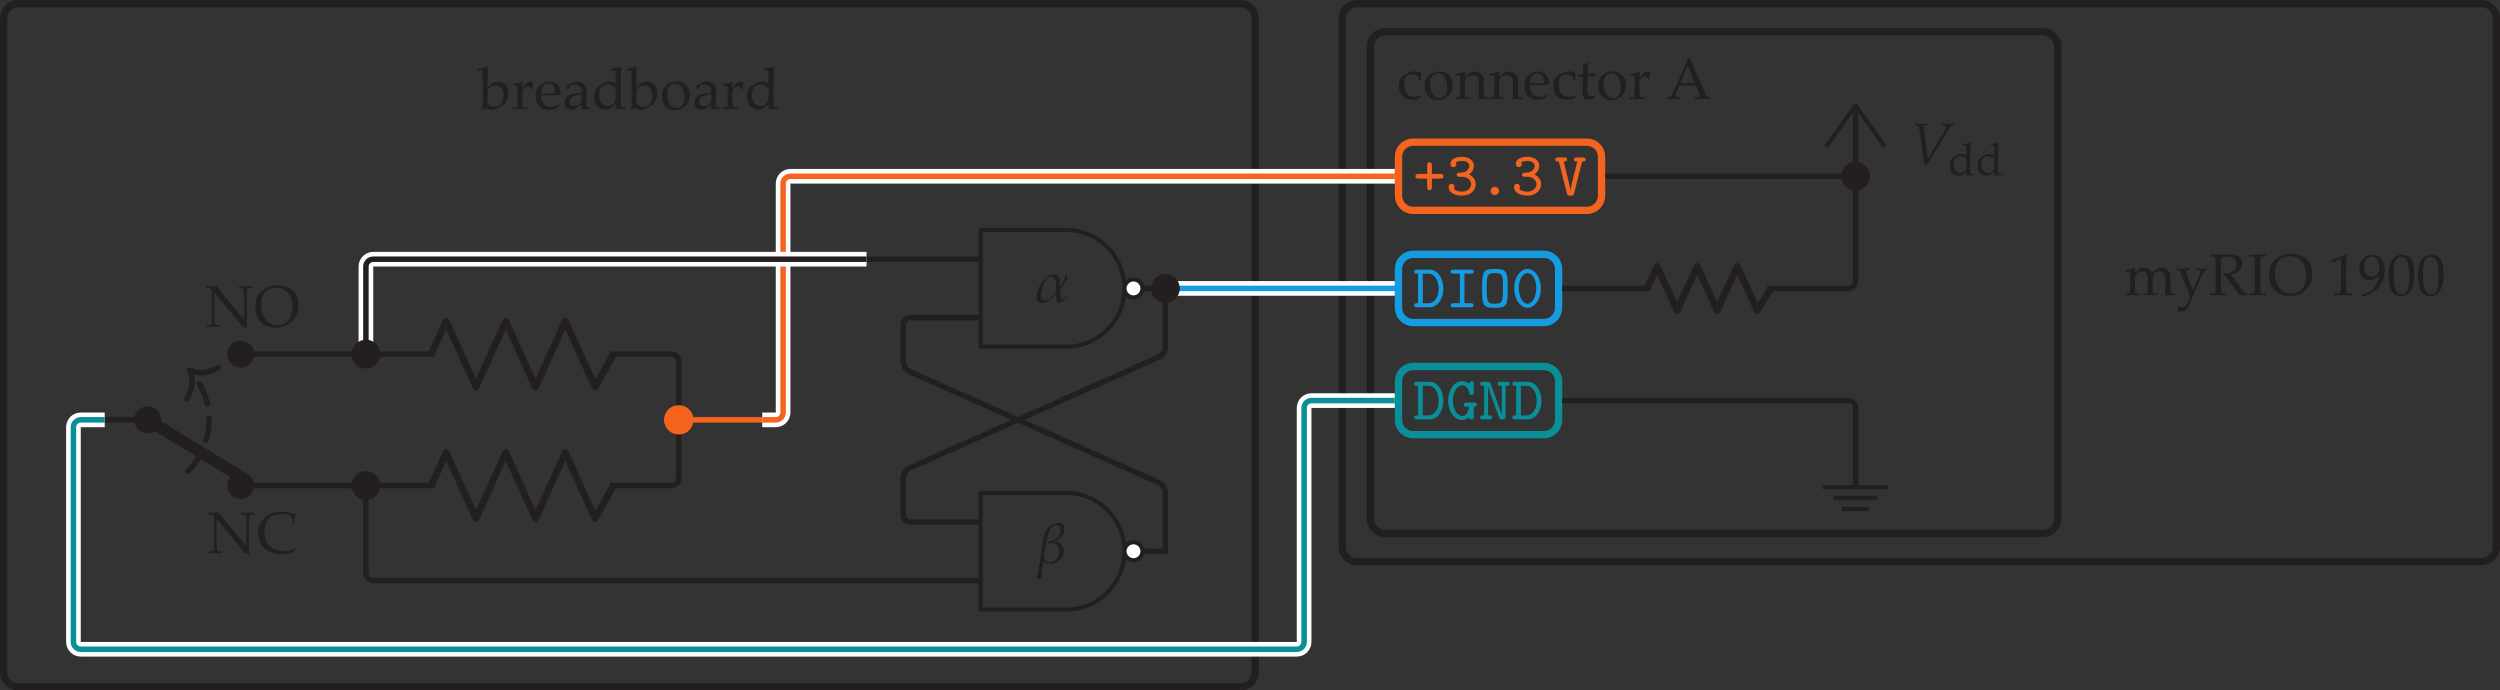 <?xml version="1.0" encoding="UTF-8"?>
<svg xmlns="http://www.w3.org/2000/svg" xmlns:xlink="http://www.w3.org/1999/xlink" width="339.746pt" height="93.825pt" viewBox="0 0 339.746 93.825" version="1.1">
<rect x="0" y="0" width="339.746" height="93.825" fill="#333333" stroke="none"/>
<defs>
<g>
<symbol overflow="visible" id="glyph0-0">
<path style="stroke:none;" d=""/>
</symbol>
<symbol overflow="visible" id="glyph0-1">
<path style="stroke:none;" d="M 4.109 -2.516 C 4.109 -3.859 3.391 -5.109 2.25 -5.109 L 0.516 -5.109 C 0.375 -5.109 0.156 -5.109 0.156 -4.844 C 0.156 -4.562 0.375 -4.562 0.516 -4.562 L 0.672 -4.562 L 0.672 -0.547 L 0.516 -0.547 C 0.375 -0.547 0.156 -0.547 0.156 -0.281 C 0.156 0 0.375 0 0.516 0 L 2.25 0 C 3.359 0 4.109 -1.188 4.109 -2.516 Z M 3.469 -2.516 C 3.469 -1.562 3 -0.547 2.078 -0.547 L 1.312 -0.547 L 1.312 -4.562 L 2.078 -4.562 C 3.016 -4.562 3.469 -3.469 3.469 -2.516 Z M 3.469 -2.516 "/>
</symbol>
<symbol overflow="visible" id="glyph0-2">
<path style="stroke:none;" d="M 3.781 -0.281 C 3.781 -0.547 3.531 -0.547 3.406 -0.547 L 2.531 -0.547 L 2.531 -4.562 L 3.406 -4.562 C 3.531 -4.562 3.781 -4.562 3.781 -4.844 C 3.781 -5.109 3.531 -5.109 3.406 -5.109 L 1.031 -5.109 C 0.906 -5.109 0.656 -5.109 0.656 -4.844 C 0.656 -4.562 0.906 -4.562 1.031 -4.562 L 1.906 -4.562 L 1.906 -0.547 L 1.031 -0.547 C 0.906 -0.547 0.656 -0.547 0.656 -0.281 C 0.656 0 0.906 0 1.031 0 L 3.406 0 C 3.531 0 3.781 0 3.781 -0.281 Z M 3.781 -0.281 "/>
</symbol>
<symbol overflow="visible" id="glyph0-3">
<path style="stroke:none;" d="M 3.969 -2.547 C 3.969 -4.969 3.781 -5.203 2.219 -5.203 C 0.656 -5.203 0.484 -4.969 0.484 -2.562 C 0.484 -0.141 0.656 0.078 2.219 0.078 C 3.781 0.078 3.969 -0.141 3.969 -2.547 Z M 3.328 -2.625 C 3.328 -2.141 3.328 -1.516 3.234 -1.094 C 3.156 -0.672 2.984 -0.469 2.219 -0.469 C 1.5 -0.469 1.312 -0.641 1.219 -1.031 C 1.109 -1.453 1.109 -2.141 1.109 -2.625 C 1.109 -3.188 1.109 -3.688 1.203 -4.094 C 1.312 -4.562 1.594 -4.641 2.219 -4.641 C 2.922 -4.641 3.141 -4.531 3.25 -4.047 C 3.328 -3.672 3.328 -3.078 3.328 -2.625 Z M 3.328 -2.625 "/>
</symbol>
<symbol overflow="visible" id="glyph0-4">
<path style="stroke:none;" d="M 4.031 -2.547 C 4.031 -4.109 3.172 -5.203 2.219 -5.203 C 1.266 -5.203 0.406 -4.094 0.406 -2.562 C 0.406 -1.016 1.266 0.078 2.219 0.078 C 3.172 0.078 4.031 -1.031 4.031 -2.547 Z M 3.406 -2.641 C 3.406 -1.438 2.859 -0.469 2.219 -0.469 C 1.562 -0.469 1.031 -1.438 1.031 -2.641 C 1.031 -3.828 1.609 -4.641 2.219 -4.641 C 2.828 -4.641 3.406 -3.844 3.406 -2.641 Z M 3.406 -2.641 "/>
</symbol>
<symbol overflow="visible" id="glyph0-5">
<path style="stroke:none;" d="M 4.203 -2 C 4.203 -2.281 3.969 -2.281 3.828 -2.281 L 2.812 -2.281 C 2.688 -2.281 2.453 -2.281 2.453 -2 C 2.453 -1.719 2.688 -1.719 2.812 -1.719 L 3.156 -1.719 C 3.062 -0.984 2.734 -0.469 2.234 -0.469 C 1.578 -0.469 0.953 -1.344 0.953 -2.547 C 0.953 -3.797 1.594 -4.641 2.234 -4.641 C 2.516 -4.641 3.031 -4.469 3.172 -3.578 C 3.203 -3.328 3.391 -3.328 3.484 -3.328 C 3.797 -3.328 3.797 -3.531 3.797 -3.688 L 3.797 -4.844 C 3.797 -4.969 3.797 -5.203 3.531 -5.203 C 3.359 -5.203 3.312 -5.141 3.172 -4.859 C 2.828 -5.109 2.5 -5.203 2.203 -5.203 C 1.188 -5.203 0.312 -4.062 0.312 -2.562 C 0.312 -1.016 1.203 0.078 2.203 0.078 C 2.656 0.078 3 -0.156 3.172 -0.297 C 3.172 0 3.391 0 3.484 0 C 3.797 0 3.797 -0.203 3.797 -0.359 L 3.797 -1.719 C 3.984 -1.719 4.203 -1.719 4.203 -2 Z M 4.203 -2 "/>
</symbol>
<symbol overflow="visible" id="glyph0-6">
<path style="stroke:none;" d="M 4.219 -4.844 C 4.219 -5.109 3.969 -5.109 3.844 -5.109 L 2.969 -5.109 C 2.844 -5.109 2.609 -5.109 2.609 -4.844 C 2.609 -4.562 2.844 -4.562 2.969 -4.562 L 3.156 -4.562 L 3.156 -0.656 L 3.141 -0.656 C 2.969 -1.188 2.969 -1.203 2.797 -1.672 L 1.672 -4.781 C 1.562 -5.109 1.359 -5.109 1.188 -5.109 L 0.594 -5.109 C 0.469 -5.109 0.219 -5.109 0.219 -4.844 C 0.219 -4.562 0.469 -4.562 0.594 -4.562 L 0.766 -4.562 L 0.766 -0.547 L 0.594 -0.547 C 0.469 -0.547 0.219 -0.547 0.219 -0.281 C 0.219 0 0.469 0 0.594 0 L 1.469 0 C 1.594 0 1.828 0 1.828 -0.281 C 1.828 -0.547 1.594 -0.547 1.469 -0.547 L 1.297 -0.547 L 1.297 -4.453 C 1.469 -3.922 1.469 -3.906 1.641 -3.438 L 2.766 -0.328 C 2.875 0 3.062 0 3.281 0 C 3.516 0 3.672 -0.016 3.672 -0.359 L 3.672 -4.562 L 3.844 -4.562 C 3.969 -4.562 4.219 -4.562 4.219 -4.844 Z M 4.219 -4.844 "/>
</symbol>
<symbol overflow="visible" id="glyph0-7">
<path style="stroke:none;" d="M 4.125 -2.547 C 4.125 -2.875 3.797 -2.875 3.703 -2.875 L 2.547 -2.875 L 2.547 -4.047 C 2.547 -4.141 2.547 -4.469 2.234 -4.469 C 1.906 -4.469 1.906 -4.141 1.906 -4.047 L 1.906 -2.875 L 0.734 -2.875 C 0.641 -2.875 0.312 -2.875 0.312 -2.562 C 0.312 -2.234 0.641 -2.234 0.734 -2.234 L 1.906 -2.234 L 1.906 -1.078 C 1.906 -0.984 1.906 -0.656 2.219 -0.656 C 2.547 -0.656 2.547 -0.969 2.547 -1.078 L 2.547 -2.234 L 3.703 -2.234 C 3.797 -2.234 4.125 -2.234 4.125 -2.547 Z M 4.125 -2.547 "/>
</symbol>
<symbol overflow="visible" id="glyph0-8">
<path style="stroke:none;" d="M 4.062 -1.469 C 4.062 -1.938 3.812 -2.484 3.156 -2.812 C 3.531 -3.062 3.812 -3.5 3.812 -4 C 3.812 -4.656 3.172 -5.203 2.219 -5.203 C 1.219 -5.203 0.625 -4.828 0.625 -4.219 C 0.625 -3.938 0.812 -3.797 1.031 -3.797 C 1.25 -3.797 1.438 -3.969 1.438 -4.203 C 1.438 -4.344 1.406 -4.375 1.359 -4.438 C 1.641 -4.641 2.156 -4.641 2.234 -4.641 C 2.812 -4.641 3.188 -4.328 3.188 -4 C 3.188 -3.875 3.156 -3.562 2.859 -3.312 C 2.609 -3.094 2.375 -3.078 2.109 -3.062 C 1.625 -3.031 1.484 -3.016 1.484 -2.766 C 1.484 -2.484 1.719 -2.484 1.844 -2.484 L 2.188 -2.484 C 3.062 -2.484 3.438 -1.891 3.438 -1.484 C 3.438 -0.984 2.984 -0.469 2.219 -0.469 C 2.109 -0.469 1.406 -0.469 1.094 -0.859 L 1.109 -0.891 C 1.156 -0.969 1.156 -0.984 1.172 -1.078 C 1.172 -1.078 1.188 -1.094 1.188 -1.125 C 1.188 -1.344 1.016 -1.531 0.781 -1.531 C 0.562 -1.531 0.375 -1.391 0.375 -1.109 C 0.375 -0.359 1.172 0.078 2.219 0.078 C 3.359 0.078 4.062 -0.688 4.062 -1.469 Z M 4.062 -1.469 "/>
</symbol>
<symbol overflow="visible" id="glyph0-9">
<path style="stroke:none;" d="M 2.781 -0.562 C 2.781 -0.891 2.516 -1.125 2.234 -1.125 C 1.891 -1.125 1.656 -0.859 1.656 -0.562 C 1.656 -0.234 1.922 0 2.219 0 C 2.547 0 2.781 -0.266 2.781 -0.562 Z M 2.781 -0.562 "/>
</symbol>
<symbol overflow="visible" id="glyph0-10">
<path style="stroke:none;" d="M 4.281 -4.844 C 4.281 -5.109 4.031 -5.109 3.906 -5.109 L 3.047 -5.109 C 2.922 -5.109 2.688 -5.109 2.688 -4.844 C 2.688 -4.562 2.891 -4.562 3.156 -4.562 L 2.547 -2.188 C 2.453 -1.734 2.266 -1.031 2.234 -0.672 L 2.219 -0.672 C 2.172 -1.016 2 -1.719 1.891 -2.156 L 1.297 -4.562 C 1.547 -4.562 1.75 -4.562 1.75 -4.844 C 1.75 -5.109 1.516 -5.109 1.391 -5.109 L 0.531 -5.109 C 0.406 -5.109 0.156 -5.109 0.156 -4.844 C 0.156 -4.562 0.375 -4.562 0.641 -4.562 L 1.719 -0.25 C 1.812 0.078 2 0.078 2.219 0.078 C 2.453 0.078 2.625 0.078 2.719 -0.25 L 3.797 -4.562 C 4.062 -4.562 4.281 -4.562 4.281 -4.844 Z M 4.281 -4.844 "/>
</symbol>
<symbol overflow="visible" id="glyph1-0">
<path style="stroke:none;" d="M 1 0 L 1 -4.984 L 4.984 -4.984 L 4.984 0 Z M 1.125 -0.125 L 4.859 -0.125 L 4.859 -4.859 L 1.125 -4.859 Z M 1.125 -0.125 "/>
</symbol>
<symbol overflow="visible" id="glyph1-1">
<path style="stroke:none;" d="M 3.375 -0.453 L 3.219 -0.188 C 3.039 -0.094 2.863 -0.023 2.688 0.016 C 2.508 0.066 2.312 0.094 2.094 0.094 C 1.551 0.094 1.117 -0.066 0.797 -0.391 C 0.473 -0.723 0.312 -1.176 0.312 -1.75 C 0.312 -2.051 0.352 -2.316 0.438 -2.547 C 0.531 -2.773 0.641 -2.945 0.766 -3.062 C 0.848 -3.145 1.008 -3.254 1.25 -3.391 C 1.488 -3.535 1.656 -3.625 1.75 -3.656 C 1.926 -3.738 2.141 -3.781 2.391 -3.781 C 2.617 -3.781 2.828 -3.754 3.016 -3.703 C 3.141 -3.672 3.258 -3.617 3.375 -3.547 C 3.344 -3.348 3.32 -3.195 3.312 -3.094 C 3.301 -2.988 3.285 -2.801 3.266 -2.531 L 3.031 -2.531 C 3.02 -2.781 3.004 -2.938 2.984 -3 C 2.984 -3.039 2.961 -3.078 2.922 -3.109 C 2.828 -3.18 2.707 -3.242 2.562 -3.297 C 2.414 -3.348 2.254 -3.375 2.078 -3.375 C 1.859 -3.375 1.672 -3.328 1.516 -3.234 C 1.359 -3.148 1.234 -3.008 1.141 -2.812 C 1.055 -2.625 1.016 -2.383 1.016 -2.094 C 1.016 -1.738 1.078 -1.414 1.203 -1.125 C 1.328 -0.844 1.492 -0.633 1.703 -0.5 C 1.922 -0.375 2.16 -0.312 2.422 -0.312 C 2.555 -0.312 2.688 -0.328 2.812 -0.359 C 2.938 -0.391 3.098 -0.453 3.297 -0.547 Z M 3.375 -0.453 "/>
</symbol>
<symbol overflow="visible" id="glyph1-2">
<path style="stroke:none;" d="M 0.266 -1.797 C 0.266 -2.367 0.445 -2.836 0.812 -3.203 C 1.188 -3.578 1.66 -3.766 2.234 -3.766 C 2.785 -3.766 3.227 -3.594 3.562 -3.25 C 3.906 -2.906 4.078 -2.461 4.078 -1.922 C 4.078 -1.547 3.988 -1.195 3.812 -0.875 C 3.645 -0.562 3.398 -0.316 3.078 -0.141 C 2.754 0.035 2.398 0.125 2.016 0.125 C 1.711 0.125 1.457 0.07 1.25 -0.031 C 1.039 -0.133 0.867 -0.258 0.734 -0.406 C 0.609 -0.562 0.508 -0.723 0.438 -0.891 C 0.32 -1.172 0.266 -1.473 0.266 -1.797 Z M 1 -2.078 C 1 -1.754 1.051 -1.426 1.156 -1.094 C 1.258 -0.77 1.41 -0.531 1.609 -0.375 C 1.816 -0.227 2.039 -0.156 2.281 -0.156 C 2.582 -0.156 2.832 -0.273 3.031 -0.516 C 3.227 -0.754 3.328 -1.117 3.328 -1.609 C 3.328 -2.023 3.266 -2.379 3.141 -2.672 C 3.023 -2.973 2.875 -3.188 2.688 -3.312 C 2.5 -3.438 2.297 -3.5 2.078 -3.5 C 1.754 -3.5 1.492 -3.383 1.297 -3.156 C 1.098 -2.926 1 -2.566 1 -2.078 Z M 1 -2.078 "/>
</symbol>
<symbol overflow="visible" id="glyph1-3">
<path style="stroke:none;" d="M 0.109 0 L 0.109 -0.219 L 0.484 -0.219 C 0.535 -0.227 0.578 -0.238 0.609 -0.25 C 0.641 -0.27 0.66 -0.289 0.672 -0.312 C 0.703 -0.363 0.723 -0.457 0.734 -0.594 C 0.734 -0.625 0.738 -1 0.75 -1.719 L 0.75 -2.172 C 0.75 -2.379 0.742 -2.602 0.734 -2.844 C 0.734 -3 0.723 -3.086 0.703 -3.109 C 0.68 -3.141 0.648 -3.16 0.609 -3.172 C 0.566 -3.191 0.398 -3.203 0.109 -3.203 L 0.109 -3.422 C 0.629 -3.492 1.008 -3.586 1.25 -3.703 C 1.301 -3.734 1.336 -3.75 1.359 -3.75 C 1.379 -3.75 1.395 -3.738 1.406 -3.719 C 1.414 -3.707 1.422 -3.691 1.422 -3.672 C 1.422 -3.648 1.422 -3.629 1.422 -3.609 C 1.41 -3.516 1.398 -3.316 1.391 -3.016 L 2.109 -3.625 C 2.328 -3.707 2.531 -3.75 2.719 -3.75 C 2.926 -3.75 3.125 -3.703 3.312 -3.609 C 3.5 -3.523 3.641 -3.414 3.734 -3.281 C 3.836 -3.156 3.906 -3 3.938 -2.812 C 3.945 -2.688 3.953 -2.359 3.953 -1.828 L 3.953 -1.141 C 3.953 -0.805 3.961 -0.578 3.984 -0.453 C 3.992 -0.367 4.008 -0.312 4.031 -0.281 C 4.062 -0.258 4.109 -0.242 4.172 -0.234 L 4.594 -0.219 L 4.594 0 C 4.332 -0.02 4.117 -0.031 3.953 -0.031 C 3.805 -0.031 3.566 -0.02 3.234 0 C 3.266 -0.645 3.281 -1.051 3.281 -1.219 L 3.281 -1.875 C 3.281 -2.281 3.266 -2.547 3.234 -2.672 C 3.191 -2.848 3.094 -2.988 2.938 -3.094 C 2.781 -3.195 2.594 -3.25 2.375 -3.25 C 2.176 -3.25 1.992 -3.203 1.828 -3.109 C 1.672 -3.016 1.555 -2.906 1.484 -2.781 C 1.422 -2.664 1.391 -2.469 1.391 -2.188 L 1.391 -1.719 C 1.41 -1.039 1.422 -0.676 1.422 -0.625 C 1.422 -0.488 1.438 -0.391 1.469 -0.328 C 1.477 -0.305 1.492 -0.285 1.516 -0.266 C 1.535 -0.254 1.566 -0.242 1.609 -0.234 C 1.617 -0.234 1.758 -0.227 2.031 -0.219 L 2.031 0 C 1.719 -0.02 1.43 -0.031 1.172 -0.031 C 0.953 -0.031 0.598 -0.02 0.109 0 Z M 0.109 0 "/>
</symbol>
<symbol overflow="visible" id="glyph1-4">
<path style="stroke:none;" d="M 3.438 -0.609 L 3.312 -0.328 C 3.133 -0.211 3.004 -0.133 2.922 -0.094 C 2.797 -0.039 2.656 0 2.5 0.031 C 2.344 0.07 2.176 0.094 2 0.094 C 1.664 0.094 1.359 0.023 1.078 -0.109 C 0.797 -0.254 0.578 -0.469 0.422 -0.75 C 0.273 -1.039 0.203 -1.379 0.203 -1.766 C 0.203 -2.055 0.238 -2.32 0.312 -2.562 C 0.395 -2.801 0.488 -2.977 0.594 -3.094 C 0.676 -3.176 0.797 -3.27 0.953 -3.375 C 1.109 -3.488 1.266 -3.578 1.422 -3.641 C 1.629 -3.723 1.848 -3.766 2.078 -3.766 C 2.367 -3.766 2.629 -3.695 2.859 -3.562 C 3.098 -3.438 3.27 -3.258 3.375 -3.031 C 3.488 -2.801 3.547 -2.539 3.547 -2.25 C 3.547 -2.176 3.539 -2.086 3.531 -1.984 C 3.344 -1.953 3.176 -1.93 3.031 -1.922 C 2.75 -1.898 2.469 -1.891 2.188 -1.891 L 0.953 -1.891 C 0.953 -1.516 1.016 -1.211 1.141 -0.984 C 1.266 -0.754 1.43 -0.582 1.641 -0.469 C 1.859 -0.363 2.086 -0.312 2.328 -0.312 C 2.484 -0.312 2.641 -0.336 2.797 -0.391 C 2.953 -0.441 3.145 -0.535 3.375 -0.672 Z M 0.953 -2.188 C 1.016 -2.188 1.148 -2.18 1.359 -2.172 C 1.742 -2.16 2.008 -2.156 2.156 -2.156 C 2.5 -2.156 2.727 -2.16 2.844 -2.172 C 2.844 -2.234 2.844 -2.281 2.844 -2.312 C 2.844 -2.727 2.758 -3.031 2.594 -3.219 C 2.426 -3.406 2.203 -3.5 1.922 -3.5 C 1.629 -3.5 1.395 -3.395 1.219 -3.188 C 1.039 -2.977 0.953 -2.645 0.953 -2.188 Z M 0.953 -2.188 "/>
</symbol>
<symbol overflow="visible" id="glyph1-5">
<path style="stroke:none;" d="M 0.172 -3.047 L 0.172 -3.219 C 0.43 -3.312 0.641 -3.398 0.797 -3.484 C 0.797 -4.098 0.789 -4.488 0.781 -4.656 C 1.039 -4.75 1.258 -4.852 1.438 -4.969 L 1.531 -4.891 C 1.5 -4.672 1.469 -4.191 1.438 -3.453 C 1.645 -3.453 1.77 -3.453 1.812 -3.453 C 1.832 -3.453 1.961 -3.457 2.203 -3.469 C 2.336 -3.469 2.441 -3.473 2.516 -3.484 L 2.531 -3.453 L 2.453 -3.094 C 2.285 -3.094 2.133 -3.094 2 -3.094 C 1.863 -3.094 1.676 -3.094 1.438 -3.094 L 1.406 -1.5 C 1.395 -1.113 1.395 -0.883 1.406 -0.812 C 1.426 -0.738 1.453 -0.672 1.484 -0.609 C 1.523 -0.555 1.57 -0.516 1.625 -0.484 C 1.688 -0.453 1.789 -0.426 1.938 -0.406 C 2.039 -0.406 2.125 -0.41 2.188 -0.422 C 2.25 -0.43 2.332 -0.453 2.438 -0.484 L 2.484 -0.328 C 2.359 -0.234 2.238 -0.133 2.125 -0.031 C 2.031 0 1.941 0.02 1.859 0.031 C 1.773 0.039 1.676 0.047 1.562 0.047 C 1.426 0.047 1.316 0.031 1.234 0 C 1.148 -0.02 1.07 -0.055 1 -0.109 C 0.938 -0.172 0.883 -0.242 0.844 -0.328 C 0.801 -0.422 0.77 -0.555 0.75 -0.734 C 0.758 -0.91 0.766 -1.102 0.766 -1.312 C 0.773 -1.352 0.781 -1.398 0.781 -1.453 L 0.781 -3.062 L 0.609 -3.062 C 0.484 -3.062 0.336 -3.055 0.172 -3.047 Z M 0.172 -3.047 "/>
</symbol>
<symbol overflow="visible" id="glyph1-6">
<path style="stroke:none;" d="M 0.188 0 L 0.188 -0.219 C 0.477 -0.227 0.633 -0.234 0.656 -0.234 C 0.695 -0.242 0.727 -0.254 0.75 -0.266 C 0.781 -0.285 0.801 -0.312 0.812 -0.344 C 0.832 -0.406 0.848 -0.5 0.859 -0.625 C 0.867 -1.32 0.875 -1.688 0.875 -1.719 L 0.875 -2.172 C 0.875 -2.379 0.875 -2.602 0.875 -2.844 C 0.863 -3 0.848 -3.086 0.828 -3.109 C 0.816 -3.141 0.789 -3.16 0.75 -3.172 C 0.707 -3.191 0.535 -3.203 0.234 -3.203 L 0.234 -3.422 C 0.754 -3.492 1.141 -3.586 1.391 -3.703 C 1.441 -3.734 1.473 -3.75 1.484 -3.75 C 1.504 -3.75 1.52 -3.738 1.531 -3.719 C 1.539 -3.707 1.547 -3.691 1.547 -3.672 C 1.547 -3.648 1.547 -3.629 1.547 -3.609 C 1.535 -3.441 1.523 -3.195 1.516 -2.875 C 1.641 -3 1.75 -3.129 1.844 -3.266 C 1.945 -3.398 2.02 -3.488 2.062 -3.531 C 2.133 -3.594 2.223 -3.645 2.328 -3.688 C 2.43 -3.727 2.535 -3.75 2.641 -3.75 C 2.754 -3.75 2.863 -3.723 2.969 -3.672 L 2.984 -3.625 C 2.953 -3.281 2.93 -2.977 2.922 -2.719 L 2.75 -2.719 C 2.688 -2.844 2.613 -2.93 2.531 -2.984 C 2.457 -3.035 2.359 -3.062 2.234 -3.062 C 2.035 -3.062 1.863 -2.977 1.719 -2.812 C 1.582 -2.656 1.516 -2.41 1.516 -2.078 L 1.516 -1.688 C 1.516 -1.508 1.523 -1.195 1.547 -0.75 C 1.547 -0.582 1.551 -0.477 1.562 -0.438 C 1.57 -0.395 1.582 -0.363 1.594 -0.344 C 1.613 -0.32 1.645 -0.305 1.688 -0.297 C 1.758 -0.266 1.969 -0.238 2.312 -0.219 L 2.312 0 C 1.852 -0.02 1.461 -0.031 1.141 -0.031 C 0.816 -0.031 0.5 -0.02 0.188 0 Z M 0.188 0 "/>
</symbol>
<symbol overflow="visible" id="glyph1-7">
<path style="stroke:none;" d="M 0.141 0 L 0.141 -0.266 C 0.336 -0.266 0.461 -0.27 0.516 -0.281 C 0.566 -0.301 0.613 -0.332 0.656 -0.375 C 0.695 -0.414 0.758 -0.52 0.844 -0.688 C 0.895 -0.781 1.062 -1.145 1.344 -1.781 L 2.328 -3.969 C 2.43 -4.207 2.656 -4.742 3 -5.578 L 3.25 -5.578 L 4.922 -1.688 C 5.191 -1.051 5.367 -0.648 5.453 -0.484 C 5.504 -0.398 5.555 -0.344 5.609 -0.312 C 5.672 -0.281 5.805 -0.266 6.016 -0.266 L 6.016 0 C 5.609 -0.02 5.32 -0.031 5.156 -0.031 L 3.906 0 L 3.906 -0.266 C 4.195 -0.266 4.375 -0.27 4.438 -0.281 C 4.5 -0.301 4.539 -0.32 4.562 -0.344 C 4.582 -0.375 4.594 -0.406 4.594 -0.438 C 4.594 -0.5 4.578 -0.57 4.547 -0.656 L 4.062 -1.859 L 1.812 -1.859 L 1.391 -0.859 C 1.316 -0.672 1.281 -0.535 1.281 -0.453 C 1.281 -0.422 1.289 -0.395 1.312 -0.375 C 1.332 -0.332 1.375 -0.305 1.438 -0.297 C 1.531 -0.273 1.703 -0.266 1.953 -0.266 L 1.953 0 C 1.504 -0.02 1.176 -0.031 0.969 -0.031 C 0.707 -0.031 0.43 -0.02 0.141 0 Z M 1.953 -2.188 L 3.906 -2.188 L 2.938 -4.531 Z M 1.953 -2.188 "/>
</symbol>
<symbol overflow="visible" id="glyph1-8">
<path style="stroke:none;" d="M 0.156 0 L 0.156 -0.219 L 0.531 -0.219 C 0.582 -0.227 0.625 -0.238 0.656 -0.25 C 0.688 -0.27 0.711 -0.289 0.734 -0.312 C 0.754 -0.363 0.77 -0.457 0.781 -0.594 C 0.781 -0.625 0.789 -1 0.812 -1.719 L 0.812 -2.172 C 0.812 -2.379 0.805 -2.602 0.797 -2.844 C 0.785 -3 0.77 -3.086 0.75 -3.109 C 0.738 -3.141 0.711 -3.16 0.672 -3.172 C 0.629 -3.191 0.457 -3.203 0.156 -3.203 L 0.156 -3.422 C 0.688 -3.492 1.07 -3.586 1.312 -3.703 C 1.363 -3.734 1.398 -3.75 1.422 -3.75 C 1.43 -3.75 1.441 -3.738 1.453 -3.719 C 1.461 -3.707 1.469 -3.691 1.469 -3.672 C 1.469 -3.648 1.469 -3.629 1.469 -3.609 C 1.457 -3.484 1.453 -3.297 1.453 -3.047 L 1.953 -3.516 C 2.016 -3.566 2.055 -3.598 2.078 -3.609 C 2.141 -3.641 2.223 -3.672 2.328 -3.703 C 2.441 -3.734 2.562 -3.75 2.688 -3.75 C 2.938 -3.75 3.156 -3.688 3.344 -3.562 C 3.539 -3.438 3.691 -3.254 3.797 -3.016 L 4.219 -3.422 C 4.32 -3.504 4.391 -3.555 4.422 -3.578 C 4.492 -3.617 4.594 -3.656 4.719 -3.688 C 4.844 -3.727 4.961 -3.75 5.078 -3.75 C 5.379 -3.75 5.629 -3.664 5.828 -3.5 C 6.023 -3.344 6.148 -3.164 6.203 -2.969 C 6.242 -2.844 6.266 -2.555 6.266 -2.109 L 6.266 -1.719 L 6.281 -1.172 C 6.281 -0.859 6.281 -0.676 6.281 -0.625 C 6.289 -0.488 6.305 -0.391 6.328 -0.328 C 6.336 -0.305 6.352 -0.285 6.375 -0.266 C 6.406 -0.254 6.441 -0.242 6.484 -0.234 C 6.492 -0.234 6.633 -0.227 6.906 -0.219 L 6.906 0 C 6.582 -0.008 6.359 -0.016 6.234 -0.016 C 6.117 -0.016 5.891 -0.008 5.547 0 L 5.578 -1.078 L 5.594 -1.5 L 5.594 -1.828 C 5.594 -2.266 5.57 -2.562 5.531 -2.719 C 5.488 -2.883 5.395 -3.016 5.25 -3.109 C 5.102 -3.203 4.941 -3.25 4.766 -3.25 C 4.547 -3.25 4.348 -3.188 4.172 -3.062 C 4.047 -2.969 3.961 -2.852 3.922 -2.719 C 3.879 -2.594 3.859 -2.344 3.859 -1.969 L 3.859 -1.719 L 3.875 -1.172 C 3.875 -0.859 3.875 -0.676 3.875 -0.625 C 3.883 -0.488 3.898 -0.391 3.922 -0.328 C 3.93 -0.305 3.945 -0.285 3.969 -0.266 C 3.988 -0.254 4.02 -0.242 4.062 -0.234 C 4.082 -0.234 4.227 -0.227 4.5 -0.219 L 4.5 0 C 4.113 -0.02 3.805 -0.031 3.578 -0.031 C 3.391 -0.031 3.051 -0.02 2.562 0 L 2.562 -0.219 L 2.938 -0.219 C 2.988 -0.227 3.031 -0.238 3.062 -0.25 C 3.094 -0.27 3.113 -0.289 3.125 -0.312 C 3.156 -0.363 3.172 -0.457 3.172 -0.594 C 3.18 -0.625 3.191 -1 3.203 -1.719 L 3.203 -2.016 C 3.203 -2.348 3.176 -2.594 3.125 -2.75 C 3.07 -2.906 2.977 -3.023 2.844 -3.109 C 2.719 -3.203 2.566 -3.25 2.391 -3.25 C 2.234 -3.25 2.082 -3.219 1.938 -3.156 C 1.801 -3.094 1.695 -3.008 1.625 -2.906 C 1.551 -2.812 1.504 -2.707 1.484 -2.594 C 1.461 -2.414 1.453 -2.203 1.453 -1.953 L 1.453 -1.719 C 1.461 -1.039 1.469 -0.676 1.469 -0.625 C 1.477 -0.488 1.492 -0.391 1.516 -0.328 C 1.523 -0.305 1.539 -0.285 1.562 -0.266 C 1.582 -0.254 1.613 -0.242 1.656 -0.234 C 1.676 -0.234 1.82 -0.227 2.094 -0.219 L 2.094 0 C 1.727 -0.02 1.422 -0.031 1.172 -0.031 C 0.953 -0.031 0.613 -0.02 0.156 0 Z M 0.156 0 "/>
</symbol>
<symbol overflow="visible" id="glyph1-9">
<path style="stroke:none;" d="M 0.172 2.078 L 0.375 1.484 L 0.469 1.484 C 0.52 1.523 0.562 1.555 0.594 1.578 C 0.625 1.609 0.66 1.629 0.703 1.641 C 0.742 1.648 0.805 1.656 0.891 1.656 C 0.961 1.656 1.035 1.633 1.109 1.594 C 1.191 1.562 1.266 1.508 1.328 1.438 C 1.398 1.363 1.477 1.234 1.562 1.047 C 1.707 0.773 1.832 0.492 1.938 0.203 C 1.852 -0.023 1.754 -0.285 1.641 -0.578 L 1.016 -2.109 C 0.836 -2.566 0.688 -2.922 0.562 -3.172 C 0.52 -3.266 0.473 -3.328 0.422 -3.359 C 0.367 -3.391 0.25 -3.414 0.062 -3.438 L 0.062 -3.656 C 0.383 -3.633 0.703 -3.625 1.016 -3.625 C 1.316 -3.625 1.613 -3.633 1.906 -3.656 L 1.906 -3.438 C 1.633 -3.414 1.477 -3.398 1.438 -3.391 C 1.375 -3.359 1.344 -3.312 1.344 -3.25 C 1.344 -3.207 1.363 -3.117 1.406 -2.984 C 1.508 -2.672 1.602 -2.398 1.688 -2.172 L 1.938 -1.562 C 2.082 -1.195 2.207 -0.906 2.312 -0.688 L 2.516 -1.141 C 2.598 -1.328 2.738 -1.672 2.938 -2.172 C 3.145 -2.68 3.266 -3 3.297 -3.125 C 3.305 -3.164 3.312 -3.203 3.312 -3.234 C 3.312 -3.273 3.289 -3.312 3.25 -3.344 C 3.207 -3.375 3.051 -3.398 2.781 -3.422 L 2.781 -3.656 C 3.082 -3.633 3.348 -3.625 3.578 -3.625 C 3.816 -3.625 4.047 -3.633 4.266 -3.656 L 4.234 -3.422 C 4.098 -3.422 3.992 -3.395 3.922 -3.344 C 3.848 -3.289 3.738 -3.113 3.594 -2.812 C 3.445 -2.52 3.176 -1.938 2.781 -1.062 L 1.891 1.031 C 1.742 1.375 1.613 1.617 1.5 1.766 C 1.395 1.91 1.27 2.02 1.125 2.094 C 0.977 2.164 0.816 2.203 0.641 2.203 C 0.555 2.203 0.477 2.191 0.406 2.172 C 0.332 2.16 0.254 2.129 0.172 2.078 Z M 0.172 2.078 "/>
</symbol>
<symbol overflow="visible" id="glyph1-10">
<path style="stroke:none;" d="M 0.172 -5.281 L 0.172 -5.531 C 0.273 -5.531 0.43 -5.523 0.641 -5.516 L 1.391 -5.5 C 1.535 -5.5 1.766 -5.504 2.078 -5.516 C 2.484 -5.523 2.719 -5.531 2.781 -5.531 C 3.27 -5.531 3.629 -5.484 3.859 -5.391 C 4.086 -5.305 4.266 -5.164 4.391 -4.969 C 4.516 -4.77 4.578 -4.555 4.578 -4.328 C 4.578 -4.109 4.516 -3.891 4.391 -3.672 C 4.273 -3.461 4.109 -3.285 3.891 -3.141 C 3.672 -2.992 3.383 -2.883 3.031 -2.812 C 3.094 -2.719 3.242 -2.516 3.484 -2.203 L 4.469 -0.906 C 4.75 -0.551 4.91 -0.352 4.953 -0.312 C 4.973 -0.289 5 -0.273 5.031 -0.266 C 5.062 -0.254 5.145 -0.25 5.281 -0.25 L 5.281 0 C 5.082 -0.008 4.91 -0.016 4.766 -0.016 C 4.609 -0.016 4.422 -0.008 4.203 0 C 4.035 -0.195 3.754 -0.578 3.359 -1.141 C 3.129 -1.453 2.93 -1.711 2.766 -1.922 C 2.492 -2.273 2.238 -2.594 2 -2.875 L 2.031 -2.984 C 2.164 -2.984 2.27 -2.984 2.344 -2.984 C 2.812 -2.984 3.164 -3.094 3.406 -3.312 C 3.656 -3.531 3.781 -3.82 3.781 -4.188 C 3.781 -4.508 3.672 -4.766 3.453 -4.953 C 3.242 -5.141 2.93 -5.234 2.516 -5.234 C 2.242 -5.234 1.977 -5.191 1.719 -5.109 C 1.707 -4.973 1.703 -4.844 1.703 -4.719 C 1.703 -4.688 1.691 -4.312 1.672 -3.594 L 1.672 -1.859 C 1.672 -1.504 1.676 -1.16 1.688 -0.828 C 1.695 -0.586 1.711 -0.441 1.734 -0.391 C 1.766 -0.348 1.812 -0.312 1.875 -0.281 C 1.945 -0.258 2.141 -0.25 2.453 -0.25 L 2.453 0 C 2.078 -0.02 1.738 -0.031 1.438 -0.031 C 1.188 -0.031 0.766 -0.02 0.172 0 L 0.172 -0.25 C 0.484 -0.25 0.672 -0.258 0.734 -0.281 C 0.805 -0.312 0.852 -0.344 0.875 -0.375 C 0.906 -0.426 0.926 -0.555 0.938 -0.766 C 0.938 -0.816 0.941 -1.18 0.953 -1.859 L 0.953 -3.672 C 0.953 -4.016 0.945 -4.359 0.938 -4.703 C 0.926 -4.941 0.906 -5.082 0.875 -5.125 C 0.852 -5.176 0.805 -5.211 0.734 -5.234 C 0.672 -5.254 0.484 -5.27 0.172 -5.281 Z M 0.172 -5.281 "/>
</symbol>
<symbol overflow="visible" id="glyph1-11">
<path style="stroke:none;" d="M 2.469 -0.25 L 2.469 0 C 1.914 -0.02 1.555 -0.031 1.391 -0.031 L 0.188 0 L 0.188 -0.25 C 0.488 -0.25 0.672 -0.258 0.734 -0.281 C 0.805 -0.312 0.859 -0.344 0.891 -0.375 C 0.922 -0.426 0.938 -0.555 0.938 -0.766 C 0.945 -0.816 0.953 -1.18 0.953 -1.859 L 0.953 -3.672 C 0.953 -4.016 0.953 -4.359 0.953 -4.703 C 0.941 -4.941 0.922 -5.082 0.891 -5.125 C 0.859 -5.176 0.805 -5.211 0.734 -5.234 C 0.672 -5.254 0.488 -5.27 0.188 -5.281 L 0.188 -5.531 C 0.676 -5.508 1.055 -5.5 1.328 -5.5 C 1.586 -5.5 1.969 -5.508 2.469 -5.531 L 2.469 -5.281 C 2.164 -5.27 1.977 -5.254 1.906 -5.234 C 1.844 -5.211 1.801 -5.18 1.781 -5.141 C 1.75 -5.086 1.727 -4.961 1.719 -4.766 C 1.719 -4.711 1.711 -4.348 1.703 -3.672 L 1.703 -1.859 C 1.703 -1.504 1.707 -1.16 1.719 -0.828 C 1.719 -0.586 1.734 -0.441 1.766 -0.391 C 1.797 -0.348 1.844 -0.312 1.906 -0.281 C 1.977 -0.258 2.164 -0.25 2.469 -0.25 Z M 2.469 -0.25 "/>
</symbol>
<symbol overflow="visible" id="glyph1-12">
<path style="stroke:none;" d="M 0.188 -2.734 C 0.188 -3.141 0.25 -3.516 0.375 -3.859 C 0.5 -4.211 0.703 -4.523 0.984 -4.797 C 1.273 -5.078 1.598 -5.285 1.953 -5.422 C 2.316 -5.566 2.727 -5.641 3.188 -5.641 C 3.625 -5.641 4.016 -5.578 4.359 -5.453 C 4.711 -5.336 5 -5.18 5.219 -4.984 C 5.445 -4.785 5.625 -4.566 5.75 -4.328 C 5.852 -4.148 5.93 -3.941 5.984 -3.703 C 6.047 -3.461 6.078 -3.207 6.078 -2.938 C 6.078 -2.062 5.781 -1.332 5.188 -0.75 C 4.602 -0.176 3.863 0.109 2.969 0.109 C 2.562 0.109 2.18 0.047 1.828 -0.078 C 1.473 -0.211 1.176 -0.41 0.938 -0.672 C 0.695 -0.93 0.508 -1.25 0.375 -1.625 C 0.25 -2 0.188 -2.367 0.188 -2.734 Z M 1 -3.047 C 1 -2.805 1.02 -2.555 1.062 -2.297 C 1.113 -2.047 1.18 -1.828 1.266 -1.641 C 1.391 -1.328 1.551 -1.066 1.75 -0.859 C 1.945 -0.648 2.172 -0.492 2.422 -0.391 C 2.672 -0.285 2.945 -0.234 3.25 -0.234 C 3.664 -0.234 4.023 -0.336 4.328 -0.547 C 4.641 -0.754 4.867 -1.039 5.016 -1.406 C 5.172 -1.781 5.25 -2.207 5.25 -2.688 C 5.25 -3.094 5.195 -3.473 5.094 -3.828 C 5.02 -4.035 4.926 -4.223 4.812 -4.391 C 4.707 -4.566 4.578 -4.719 4.422 -4.844 C 4.266 -4.977 4.062 -5.086 3.812 -5.172 C 3.57 -5.266 3.305 -5.312 3.016 -5.312 C 2.609 -5.312 2.25 -5.219 1.938 -5.031 C 1.625 -4.852 1.391 -4.586 1.234 -4.234 C 1.078 -3.891 1 -3.492 1 -3.047 Z M 1 -3.047 "/>
</symbol>
<symbol overflow="visible" id="glyph1-13">
<path style="stroke:none;" d="M 0.594 -4.438 L 0.531 -4.453 L 0.484 -4.766 L 0.531 -4.812 C 0.801 -4.895 1.102 -5.004 1.438 -5.141 C 1.914 -5.348 2.223 -5.484 2.359 -5.547 L 2.469 -5.516 C 2.426 -4.328 2.406 -3.645 2.406 -3.469 L 2.406 -2.016 C 2.406 -1.441 2.41 -1.008 2.422 -0.719 C 2.43 -0.539 2.453 -0.426 2.484 -0.375 C 2.516 -0.332 2.566 -0.301 2.641 -0.281 C 2.711 -0.27 2.938 -0.254 3.312 -0.234 L 3.312 0 C 2.656 -0.02 2.242 -0.031 2.078 -0.031 C 1.953 -0.031 1.516 -0.02 0.766 0 L 0.766 -0.234 C 1.16 -0.254 1.383 -0.27 1.438 -0.281 C 1.5 -0.301 1.547 -0.328 1.578 -0.359 C 1.609 -0.391 1.629 -0.43 1.641 -0.484 C 1.66 -0.555 1.676 -0.785 1.688 -1.172 C 1.707 -1.555 1.719 -1.848 1.719 -2.047 L 1.719 -3.578 C 1.719 -4.203 1.719 -4.594 1.719 -4.75 C 1.719 -4.82 1.707 -4.867 1.688 -4.891 C 1.676 -4.898 1.664 -4.906 1.656 -4.906 C 1.625 -4.906 1.562 -4.883 1.469 -4.844 C 1.031 -4.645 0.738 -4.508 0.594 -4.438 Z M 0.594 -4.438 "/>
</symbol>
<symbol overflow="visible" id="glyph1-14">
<path style="stroke:none;" d="M 0.516 0 L 0.516 -0.078 C 0.984 -0.18 1.395 -0.352 1.75 -0.594 C 2.102 -0.844 2.391 -1.176 2.609 -1.594 C 2.773 -1.914 2.879 -2.297 2.922 -2.734 C 2.797 -2.648 2.656 -2.539 2.5 -2.406 C 2.406 -2.32 2.332 -2.266 2.281 -2.234 C 2.207 -2.18 2.125 -2.141 2.031 -2.109 C 1.906 -2.078 1.77 -2.062 1.625 -2.062 C 1.207 -2.062 0.863 -2.203 0.594 -2.484 C 0.332 -2.766 0.203 -3.148 0.203 -3.641 C 0.203 -4.191 0.367 -4.641 0.703 -4.984 C 1.035 -5.328 1.457 -5.5 1.969 -5.5 C 2.289 -5.5 2.578 -5.414 2.828 -5.25 C 3.086 -5.094 3.289 -4.859 3.438 -4.547 C 3.594 -4.242 3.672 -3.852 3.672 -3.375 C 3.672 -2.77 3.555 -2.242 3.328 -1.797 C 3.066 -1.242 2.672 -0.789 2.141 -0.438 C 1.703 -0.133 1.25 0.051 0.781 0.125 Z M 0.875 -3.891 C 0.875 -3.672 0.91 -3.453 0.984 -3.234 C 1.066 -3.016 1.191 -2.844 1.359 -2.719 C 1.523 -2.602 1.719 -2.547 1.938 -2.547 C 2.238 -2.547 2.484 -2.645 2.672 -2.844 C 2.859 -3.051 2.953 -3.363 2.953 -3.781 C 2.953 -4.188 2.863 -4.531 2.688 -4.812 C 2.508 -5.094 2.25 -5.234 1.906 -5.234 C 1.613 -5.234 1.367 -5.117 1.172 -4.891 C 0.973 -4.672 0.875 -4.336 0.875 -3.891 Z M 0.875 -3.891 "/>
</symbol>
<symbol overflow="visible" id="glyph1-15">
<path style="stroke:none;" d="M 0.234 -2.406 C 0.234 -3.145 0.285 -3.711 0.391 -4.109 C 0.504 -4.516 0.703 -4.848 0.984 -5.109 C 1.266 -5.379 1.617 -5.516 2.047 -5.516 C 2.266 -5.516 2.469 -5.473 2.656 -5.391 C 2.844 -5.316 2.992 -5.223 3.109 -5.109 C 3.223 -5.004 3.32 -4.867 3.406 -4.703 C 3.488 -4.535 3.547 -4.367 3.578 -4.203 C 3.66 -3.828 3.703 -3.414 3.703 -2.969 C 3.703 -2.383 3.656 -1.883 3.562 -1.469 C 3.508 -1.238 3.43 -1.023 3.328 -0.828 C 3.234 -0.629 3.117 -0.461 2.984 -0.328 C 2.859 -0.191 2.703 -0.082 2.516 0 C 2.328 0.082 2.117 0.125 1.891 0.125 C 1.609 0.125 1.363 0.066 1.156 -0.047 C 0.957 -0.172 0.797 -0.328 0.672 -0.516 C 0.504 -0.785 0.391 -1.094 0.328 -1.438 C 0.266 -1.781 0.234 -2.102 0.234 -2.406 Z M 0.906 -2.641 C 0.906 -2.266 0.93 -1.895 0.984 -1.531 C 1.035 -1.176 1.113 -0.883 1.219 -0.656 C 1.289 -0.508 1.395 -0.383 1.531 -0.281 C 1.676 -0.188 1.832 -0.141 2 -0.141 C 2.301 -0.141 2.531 -0.266 2.688 -0.516 C 2.914 -0.867 3.031 -1.57 3.031 -2.625 C 3.031 -3.07 3.004 -3.473 2.953 -3.828 C 2.91 -4.191 2.832 -4.488 2.719 -4.719 C 2.645 -4.875 2.539 -5 2.406 -5.094 C 2.281 -5.188 2.125 -5.234 1.938 -5.234 C 1.738 -5.234 1.555 -5.164 1.391 -5.031 C 1.234 -4.906 1.113 -4.672 1.031 -4.328 C 0.945 -3.984 0.906 -3.422 0.906 -2.641 Z M 0.906 -2.641 "/>
</symbol>
<symbol overflow="visible" id="glyph1-16">
<path style="stroke:none;" d="M 0.5 0.016 C 0.531 -0.305 0.551 -0.516 0.562 -0.609 C 0.57 -1.172 0.578 -1.5 0.578 -1.594 L 0.578 -3.328 C 0.578 -3.766 0.57 -4.211 0.562 -4.672 C 0.551 -4.984 0.535 -5.156 0.516 -5.188 C 0.504 -5.219 0.484 -5.238 0.453 -5.25 C 0.41 -5.258 0.234 -5.266 -0.078 -5.266 L -0.078 -5.5 C 0.504 -5.57 0.91 -5.664 1.141 -5.781 C 1.172 -5.789 1.195 -5.797 1.219 -5.797 C 1.227 -5.797 1.238 -5.789 1.25 -5.781 C 1.258 -5.77 1.266 -5.754 1.266 -5.734 C 1.266 -5.711 1.266 -5.688 1.266 -5.656 L 1.266 -5.531 C 1.242 -5.062 1.234 -4.664 1.234 -4.344 L 1.234 -2.969 L 1.766 -3.484 C 1.836 -3.547 1.953 -3.602 2.109 -3.656 C 2.273 -3.719 2.445 -3.75 2.625 -3.75 C 2.906 -3.75 3.156 -3.68 3.375 -3.547 C 3.602 -3.41 3.773 -3.219 3.891 -2.969 C 4.004 -2.727 4.062 -2.461 4.062 -2.172 C 4.062 -1.941 4.031 -1.723 3.969 -1.516 C 3.906 -1.316 3.816 -1.133 3.703 -0.969 C 3.629 -0.852 3.566 -0.77 3.516 -0.719 L 2.938 -0.312 C 2.707 -0.145 2.523 -0.039 2.391 0 C 2.266 0.051 2.102 0.078 1.906 0.078 C 1.727 0.078 1.566 0.055 1.422 0.016 C 1.273 -0.023 1.117 -0.109 0.953 -0.234 L 0.641 0.062 Z M 1.234 -2.5 L 1.234 -1.031 C 1.234 -0.906 1.238 -0.82 1.25 -0.781 C 1.258 -0.75 1.301 -0.703 1.375 -0.641 C 1.488 -0.547 1.617 -0.473 1.766 -0.422 C 1.91 -0.367 2.062 -0.344 2.219 -0.344 C 2.594 -0.344 2.879 -0.488 3.078 -0.781 C 3.285 -1.07 3.391 -1.43 3.391 -1.859 C 3.391 -2.16 3.336 -2.41 3.234 -2.609 C 3.141 -2.816 3.008 -2.973 2.844 -3.078 C 2.676 -3.18 2.488 -3.234 2.281 -3.234 C 2.031 -3.234 1.805 -3.16 1.609 -3.016 C 1.422 -2.879 1.297 -2.707 1.234 -2.5 Z M 1.234 -2.5 "/>
</symbol>
<symbol overflow="visible" id="glyph1-17">
<path style="stroke:none;" d="M 0.844 -2.672 L 0.641 -2.719 C 0.641 -2.781 0.641 -2.863 0.641 -2.969 C 0.641 -3.07 0.641 -3.156 0.641 -3.219 C 0.961 -3.438 1.234 -3.582 1.453 -3.656 C 1.609 -3.719 1.785 -3.75 1.984 -3.75 C 2.285 -3.75 2.535 -3.691 2.734 -3.578 C 2.93 -3.461 3.082 -3.301 3.188 -3.094 C 3.25 -2.945 3.281 -2.75 3.281 -2.5 L 3.266 -1.797 L 3.266 -0.625 C 3.266 -0.5 3.273 -0.41 3.297 -0.359 C 3.316 -0.316 3.344 -0.289 3.375 -0.281 C 3.406 -0.258 3.461 -0.25 3.547 -0.25 L 3.797 -0.219 L 3.797 0 C 3.578 -0.02 3.391 -0.031 3.234 -0.031 C 3.078 -0.031 2.867 -0.02 2.609 0 L 2.625 -0.688 C 2.102 -0.281 1.789 -0.051 1.688 0 C 1.594 0.039 1.469 0.062 1.312 0.062 C 1 0.062 0.754 -0.02 0.578 -0.188 C 0.398 -0.352 0.312 -0.578 0.312 -0.859 C 0.312 -1.035 0.344 -1.195 0.406 -1.344 C 0.469 -1.488 0.539 -1.602 0.625 -1.688 C 0.719 -1.781 0.805 -1.848 0.891 -1.891 C 1.035 -1.961 1.273 -2.035 1.609 -2.109 C 1.953 -2.191 2.289 -2.254 2.625 -2.297 C 2.633 -2.535 2.609 -2.723 2.547 -2.859 C 2.484 -3.004 2.375 -3.117 2.219 -3.203 C 2.07 -3.297 1.895 -3.344 1.688 -3.344 C 1.531 -3.344 1.395 -3.32 1.281 -3.281 C 1.164 -3.238 1.094 -3.203 1.062 -3.172 L 1 -3.031 C 0.926 -2.875 0.875 -2.754 0.844 -2.672 Z M 2.625 -2.047 C 2.289 -1.992 2.004 -1.93 1.766 -1.859 C 1.523 -1.797 1.359 -1.723 1.266 -1.641 C 1.203 -1.598 1.148 -1.535 1.109 -1.453 C 1.035 -1.316 1 -1.172 1 -1.016 C 1 -0.828 1.051 -0.676 1.156 -0.562 C 1.27 -0.457 1.422 -0.406 1.609 -0.406 C 1.785 -0.406 1.957 -0.453 2.125 -0.547 C 2.289 -0.648 2.457 -0.801 2.625 -1 Z M 2.625 -2.047 "/>
</symbol>
<symbol overflow="visible" id="glyph1-18">
<path style="stroke:none;" d="M 2.641 -5.281 L 2.641 -5.5 C 2.93 -5.531 3.176 -5.566 3.375 -5.609 C 3.57 -5.66 3.766 -5.719 3.953 -5.781 L 4 -5.734 C 3.988 -5.516 3.977 -5.094 3.969 -4.469 L 3.953 -3.844 L 3.953 -1.406 C 3.953 -1.133 3.957 -0.898 3.969 -0.703 C 3.977 -0.516 3.992 -0.398 4.016 -0.359 C 4.035 -0.328 4.07 -0.301 4.125 -0.281 C 4.188 -0.258 4.352 -0.234 4.625 -0.203 L 4.625 0 C 4.301 -0.02 4.078 -0.031 3.953 -0.031 C 3.836 -0.031 3.609 -0.02 3.266 0 C 3.273 -0.176 3.281 -0.414 3.281 -0.719 C 3.176 -0.645 3.035 -0.531 2.859 -0.375 C 2.691 -0.227 2.555 -0.109 2.453 -0.016 C 2.242 0.035 2.062 0.062 1.906 0.062 C 1.613 0.062 1.344 -0.008 1.094 -0.156 C 0.852 -0.301 0.664 -0.508 0.531 -0.781 C 0.395 -1.062 0.328 -1.375 0.328 -1.719 C 0.328 -1.977 0.367 -2.223 0.453 -2.453 C 0.535 -2.691 0.641 -2.875 0.766 -3 C 0.828 -3.07 0.984 -3.18 1.234 -3.328 C 1.484 -3.473 1.688 -3.578 1.844 -3.641 C 2 -3.711 2.164 -3.75 2.344 -3.75 C 2.508 -3.75 2.672 -3.727 2.828 -3.688 C 2.984 -3.645 3.133 -3.582 3.281 -3.5 L 3.281 -4.531 C 3.281 -4.883 3.266 -5.102 3.234 -5.188 C 3.223 -5.207 3.203 -5.227 3.172 -5.25 C 3.117 -5.27 2.941 -5.281 2.641 -5.281 Z M 3.281 -2.844 C 3.102 -3.031 2.914 -3.164 2.719 -3.25 C 2.531 -3.344 2.344 -3.391 2.156 -3.391 C 1.945 -3.391 1.75 -3.332 1.562 -3.219 C 1.383 -3.113 1.25 -2.953 1.156 -2.734 C 1.062 -2.516 1.016 -2.254 1.016 -1.953 C 1.016 -1.473 1.133 -1.098 1.375 -0.828 C 1.613 -0.566 1.895 -0.438 2.219 -0.438 C 2.395 -0.438 2.551 -0.473 2.688 -0.547 C 2.832 -0.617 2.953 -0.723 3.047 -0.859 C 3.148 -0.992 3.219 -1.148 3.25 -1.328 C 3.27 -1.441 3.281 -1.723 3.281 -2.172 Z M 3.281 -2.844 "/>
</symbol>
<symbol overflow="visible" id="glyph1-19">
<path style="stroke:none;" d="M 0.219 0 L 0.219 -0.25 C 0.488 -0.25 0.672 -0.27 0.766 -0.312 C 0.797 -0.32 0.82 -0.344 0.844 -0.375 C 0.863 -0.426 0.879 -0.566 0.891 -0.797 C 0.91 -1.129 0.922 -1.422 0.922 -1.672 L 0.922 -4.844 C 0.922 -4.938 0.914 -4.992 0.906 -5.016 C 0.883 -5.055 0.836 -5.113 0.766 -5.188 C 0.711 -5.227 0.656 -5.254 0.594 -5.266 C 0.531 -5.273 0.395 -5.281 0.188 -5.281 L 0.188 -5.531 C 0.625 -5.52 0.895 -5.516 1 -5.516 C 1.195 -5.516 1.391 -5.52 1.578 -5.531 C 1.797 -5.238 1.957 -5.023 2.062 -4.891 L 2.859 -3.906 L 4.031 -2.484 C 4.414 -2.035 4.723 -1.68 4.953 -1.422 C 5.086 -1.242 5.207 -1.109 5.312 -1.016 L 5.312 -3.859 C 5.312 -4.109 5.301 -4.406 5.281 -4.75 C 5.27 -4.969 5.254 -5.102 5.234 -5.156 C 5.211 -5.188 5.188 -5.207 5.156 -5.219 C 5.062 -5.258 4.883 -5.281 4.625 -5.281 L 4.625 -5.531 C 4.926 -5.52 5.234 -5.516 5.547 -5.516 C 5.836 -5.516 6.109 -5.52 6.359 -5.531 L 6.359 -5.281 C 6.086 -5.281 5.91 -5.258 5.828 -5.219 C 5.785 -5.207 5.758 -5.18 5.75 -5.141 C 5.719 -5.098 5.695 -4.961 5.688 -4.734 C 5.676 -4.391 5.672 -4.098 5.672 -3.859 L 5.672 -1.984 C 5.672 -1.609 5.676 -0.898 5.688 0.141 L 5.281 0.016 L 5.188 0 C 5.176 0 5.16 -0.004 5.141 -0.016 C 5.129 -0.035 5.082 -0.086 5 -0.172 C 4.781 -0.422 4.625 -0.609 4.531 -0.734 L 4.016 -1.359 L 1.266 -4.656 L 1.266 -1.672 C 1.266 -1.422 1.273 -1.125 1.297 -0.781 C 1.305 -0.562 1.32 -0.426 1.344 -0.375 C 1.363 -0.344 1.391 -0.316 1.422 -0.297 C 1.504 -0.266 1.68 -0.25 1.953 -0.25 L 1.953 0 C 1.723 -0.02 1.473 -0.031 1.203 -0.031 C 0.898 -0.031 0.57 -0.02 0.219 0 Z M 0.219 0 "/>
</symbol>
<symbol overflow="visible" id="glyph1-20">
<path style="stroke:none;" d="M 5.422 -0.688 L 5.281 -0.328 C 4.977 -0.172 4.68 -0.062 4.391 0 C 4.098 0.07 3.781 0.109 3.438 0.109 C 3.031 0.109 2.656 0.062 2.312 -0.031 C 1.969 -0.133 1.664 -0.281 1.406 -0.469 C 1.145 -0.664 0.93 -0.879 0.766 -1.109 C 0.609 -1.336 0.488 -1.586 0.406 -1.859 C 0.32 -2.141 0.281 -2.441 0.281 -2.766 C 0.281 -3.598 0.566 -4.285 1.141 -4.828 C 1.711 -5.367 2.5 -5.641 3.5 -5.641 C 3.738 -5.641 3.957 -5.625 4.156 -5.594 C 4.363 -5.57 4.609 -5.52 4.891 -5.438 C 5.18 -5.363 5.359 -5.32 5.422 -5.312 C 5.367 -5.164 5.328 -5.023 5.297 -4.891 C 5.254 -4.672 5.227 -4.414 5.219 -4.125 L 4.969 -4.125 L 4.969 -4.578 C 4.938 -4.836 4.789 -5.031 4.531 -5.156 C 4.281 -5.281 3.91 -5.344 3.422 -5.344 C 3.055 -5.332 2.742 -5.281 2.484 -5.188 C 2.223 -5.102 1.992 -4.961 1.797 -4.766 C 1.609 -4.578 1.453 -4.332 1.328 -4.031 C 1.203 -3.738 1.133 -3.367 1.125 -2.922 C 1.125 -2.129 1.363 -1.492 1.844 -1.016 C 2.332 -0.535 2.969 -0.297 3.75 -0.297 C 4.102 -0.297 4.438 -0.348 4.75 -0.453 C 4.945 -0.516 5.148 -0.617 5.359 -0.766 Z M 5.422 -0.688 "/>
</symbol>
<symbol overflow="visible" id="glyph2-0">
<path style="stroke:none;" d=""/>
</symbol>
<symbol overflow="visible" id="glyph2-1">
<path style="stroke:none;" d="M 6.016 -5.297 L 6.016 -5.516 C 5.75 -5.5 5.5 -5.484 5.25 -5.484 C 4.906 -5.484 4.578 -5.5 4.25 -5.516 L 4.25 -5.297 L 4.469 -5.281 C 4.766 -5.25 4.922 -5.172 4.922 -5.016 C 4.922 -4.938 4.891 -4.844 4.797 -4.688 L 2.469 -0.766 L 1.906 -4.969 C 1.875 -5.219 2.016 -5.266 2.234 -5.281 L 2.578 -5.297 L 2.578 -5.516 C 2.25 -5.5 1.906 -5.484 1.578 -5.484 C 1.25 -5.484 0.922 -5.5 0.594 -5.516 L 0.594 -5.297 L 0.797 -5.281 C 1.141 -5.25 1.234 -5.188 1.266 -4.891 L 1.969 0.062 L 2.359 0.062 L 5.375 -4.875 C 5.562 -5.188 5.641 -5.25 5.859 -5.281 Z M 6.016 -5.297 "/>
</symbol>
<symbol overflow="visible" id="glyph3-0">
<path style="stroke:none;" d="M 0.766 0 L 0.766 -3.859 L 3.859 -3.859 L 3.859 0 Z M 0.875 -0.094 L 3.766 -0.094 L 3.766 -3.766 L 0.875 -3.766 Z M 0.875 -0.094 "/>
</symbol>
<symbol overflow="visible" id="glyph3-1">
<path style="stroke:none;" d="M 2.047 -4.094 L 2.047 -4.266 C 2.266 -4.285 2.453 -4.312 2.609 -4.344 C 2.766 -4.383 2.914 -4.426 3.062 -4.469 L 3.094 -4.438 C 3.094 -4.27 3.086 -3.941 3.078 -3.453 L 3.062 -2.969 L 3.062 -1.094 C 3.062 -0.883 3.062 -0.703 3.062 -0.547 C 3.07 -0.398 3.086 -0.312 3.109 -0.281 C 3.129 -0.258 3.16 -0.238 3.203 -0.219 C 3.242 -0.195 3.367 -0.176 3.578 -0.156 L 3.578 0 C 3.328 -0.008 3.156 -0.016 3.062 -0.016 C 2.969 -0.016 2.789 -0.008 2.531 0 C 2.531 -0.133 2.535 -0.32 2.547 -0.562 C 2.461 -0.5 2.352 -0.41 2.219 -0.297 C 2.082 -0.18 1.977 -0.086 1.906 -0.016 C 1.738 0.023 1.598 0.047 1.484 0.047 C 1.254 0.047 1.039 -0.008 0.844 -0.125 C 0.656 -0.238 0.508 -0.398 0.406 -0.609 C 0.301 -0.828 0.25 -1.066 0.25 -1.328 C 0.25 -1.535 0.281 -1.727 0.344 -1.906 C 0.406 -2.082 0.488 -2.223 0.594 -2.328 C 0.645 -2.379 0.766 -2.461 0.953 -2.578 C 1.148 -2.691 1.305 -2.773 1.422 -2.828 C 1.547 -2.879 1.676 -2.906 1.812 -2.906 C 1.938 -2.906 2.062 -2.891 2.188 -2.859 C 2.312 -2.828 2.43 -2.781 2.547 -2.719 L 2.547 -3.5 C 2.547 -3.781 2.531 -3.953 2.5 -4.016 C 2.5 -4.035 2.488 -4.051 2.469 -4.062 C 2.426 -4.082 2.285 -4.094 2.047 -4.094 Z M 2.547 -2.203 C 2.41 -2.348 2.266 -2.453 2.109 -2.516 C 1.961 -2.586 1.816 -2.625 1.672 -2.625 C 1.504 -2.625 1.352 -2.582 1.219 -2.5 C 1.082 -2.414 0.977 -2.285 0.906 -2.109 C 0.832 -1.941 0.797 -1.738 0.797 -1.5 C 0.797 -1.133 0.883 -0.848 1.062 -0.641 C 1.25 -0.43 1.469 -0.328 1.719 -0.328 C 1.852 -0.328 1.973 -0.352 2.078 -0.406 C 2.191 -0.469 2.285 -0.551 2.359 -0.656 C 2.441 -0.77 2.492 -0.895 2.516 -1.031 C 2.535 -1.113 2.547 -1.332 2.547 -1.688 Z M 2.547 -2.203 "/>
</symbol>
<symbol overflow="visible" id="glyph4-0">
<path style="stroke:none;" d=""/>
</symbol>
<symbol overflow="visible" id="glyph4-1">
<path style="stroke:none;" d="M 4.422 -3.297 C 4.359 -3.406 4.297 -3.531 4.234 -3.656 L 4.156 -3.656 C 4.047 -3.109 3.672 -2.516 3.391 -2.047 L 3.344 -2.078 C 3.344 -2.688 3.5 -3.766 2.609 -3.766 C 1.281 -3.766 0.219 -1.938 0.219 -0.734 C 0.219 -0.266 0.375 0.125 0.922 0.125 C 1.656 0.125 2.375 -0.516 2.844 -1.047 L 2.859 -1.016 C 2.875 -0.75 2.812 0.125 3.219 0.125 C 3.594 0.125 4.125 -0.438 4.359 -0.672 L 4.359 -0.734 L 4.312 -0.766 L 4.25 -0.766 C 4.109 -0.625 3.922 -0.438 3.703 -0.438 C 3.359 -0.438 3.375 -1.469 3.375 -1.719 C 3.766 -2.219 4.125 -2.734 4.422 -3.297 Z M 2.859 -1.312 C 2.516 -0.906 1.891 -0.219 1.312 -0.219 C 0.906 -0.219 0.812 -0.562 0.812 -0.922 C 0.812 -1.609 1.359 -3.484 2.234 -3.484 C 2.922 -3.484 2.859 -2.016 2.859 -1.531 Z M 2.859 -1.312 "/>
</symbol>
<symbol overflow="visible" id="glyph4-2">
<path style="stroke:none;" d="M 3.75 -4.625 C 3.75 -5.125 3.469 -5.422 2.969 -5.422 C 2.719 -5.422 2.469 -5.359 2.25 -5.266 C 0.969 -4.734 0.875 -3.5 0.688 -2.297 C 0.469 -0.812 0.266 0.688 -0.047 2.172 L 0.016 2.25 C 0.203 2.188 0.422 2.109 0.625 2.062 C 0.656 1.297 0.75 0.531 0.859 -0.234 C 1.109 0.016 1.453 0.125 1.812 0.125 C 2.766 0.125 3.656 -0.641 3.656 -1.641 C 3.656 -2.406 3.062 -2.859 2.344 -2.875 L 2.359 -2.938 C 3.078 -3.188 3.75 -3.812 3.75 -4.625 Z M 3.188 -4.453 C 3.188 -3.547 2.453 -2.953 1.609 -2.953 C 1.578 -2.859 1.547 -2.766 1.516 -2.688 L 1.578 -2.625 C 1.703 -2.672 1.828 -2.703 1.953 -2.703 C 2.609 -2.703 3.016 -2.312 3.016 -1.656 C 3.016 -0.922 2.594 -0.094 1.75 -0.094 C 1.297 -0.094 1 -0.359 1 -0.828 C 1 -1.641 1.438 -4.547 2.156 -5.016 C 2.281 -5.094 2.438 -5.141 2.578 -5.141 C 3 -5.141 3.188 -4.828 3.188 -4.453 Z M 3.188 -4.453 "/>
</symbol>
</g>
<clipPath id="clip1">
  <path d="M 168 0 L 339.746 0 L 339.746 91 L 168 91 Z M 168 0 "/>
</clipPath>
<clipPath id="clip2">
  <path d="M 0 0 L 185 0 L 185 93.824 L 0 93.824 Z M 0 0 "/>
</clipPath>
<clipPath id="clip3">
  <path d="M 0 26 L 218 26 L 218 93.824 L 0 93.824 Z M 0 26 "/>
</clipPath>
</defs>
<g id="surface1">
<path style="fill:none;stroke-width:0.996;stroke-linecap:butt;stroke-linejoin:miter;stroke:rgb(7.849%,60.745%,87.769%);stroke-opacity:1;stroke-miterlimit:10;" d="M 8.889 4.633 L -8.888 4.633 C -9.99 4.633 -10.88 3.739 -10.88 2.641 L -10.88 -2.64 C -10.88 -3.741 -9.99 -4.632 -8.888 -4.632 L 8.889 -4.632 C 9.987 -4.632 10.882 -3.741 10.882 -2.64 L 10.882 2.641 C 10.882 3.739 9.987 4.633 8.889 4.633 Z M 8.889 4.633 " transform="matrix(1,0,0,-1,200.931,39.196)"/>
<g style="fill:rgb(7.849%,60.745%,87.769%);fill-opacity:1;">
  <use xlink:href="#glyph0-1" x="192.043" y="41.753"/>
  <use xlink:href="#glyph0-2" x="196.487" y="41.753"/>
  <use xlink:href="#glyph0-3" x="200.93" y="41.753"/>
  <use xlink:href="#glyph0-4" x="205.374" y="41.753"/>
</g>
<path style="fill:none;stroke-width:0.996;stroke-linecap:butt;stroke-linejoin:miter;stroke:rgb(4.128%,56.134%,60.156%);stroke-opacity:1;stroke-miterlimit:10;" d="M 8.889 -10.609 L -8.888 -10.609 C -9.99 -10.609 -10.88 -11.503 -10.88 -12.605 L -10.88 -17.882 C -10.88 -18.984 -9.99 -19.878 -8.888 -19.878 L 8.889 -19.878 C 9.987 -19.878 10.882 -18.984 10.882 -17.882 L 10.882 -12.605 C 10.882 -11.503 9.987 -10.609 8.889 -10.609 Z M 8.889 -10.609 " transform="matrix(1,0,0,-1,200.931,39.196)"/>
<g style="fill:rgb(4.128%,56.134%,60.156%);fill-opacity:1;">
  <use xlink:href="#glyph0-1" x="192.043" y="56.996"/>
  <use xlink:href="#glyph0-5" x="196.487" y="56.996"/>
  <use xlink:href="#glyph0-6" x="200.93" y="56.996"/>
  <use xlink:href="#glyph0-1" x="205.374" y="56.996"/>
</g>
<path style="fill:none;stroke-width:0.996;stroke-linecap:butt;stroke-linejoin:miter;stroke:rgb(95.326%,39.238%,12.364%);stroke-opacity:1;stroke-miterlimit:10;" d="M 14.725 19.876 L -8.888 19.876 C -9.99 19.876 -10.88 18.985 -10.88 17.884 L -10.88 12.602 C -10.88 11.501 -9.99 10.61 -8.888 10.61 L 14.725 10.61 C 15.827 10.61 16.717 11.501 16.717 12.602 L 16.717 17.884 C 16.717 18.985 15.827 19.876 14.725 19.876 Z M 14.725 19.876 " transform="matrix(1,0,0,-1,200.931,39.196)"/>
<g style="fill:rgb(95.326%,39.238%,12.364%);fill-opacity:1;">
  <use xlink:href="#glyph0-7" x="192.043" y="26.509"/>
  <use xlink:href="#glyph0-8" x="196.487" y="26.509"/>
  <use xlink:href="#glyph0-9" x="200.93" y="26.509"/>
  <use xlink:href="#glyph0-8" x="205.374" y="26.509"/>
</g>
<g style="fill:rgb(95.326%,39.238%,12.364%);fill-opacity:1;">
  <use xlink:href="#glyph0-10" x="211.207" y="26.509"/>
</g>
<g style="fill:rgb(13.73%,12.16%,12.549%);fill-opacity:1;">
  <use xlink:href="#glyph1-1" x="189.802" y="13.471"/>
  <use xlink:href="#glyph1-2" x="193.339" y="13.471"/>
  <use xlink:href="#glyph1-3" x="197.69" y="13.471"/>
  <use xlink:href="#glyph1-3" x="202.329" y="13.471"/>
  <use xlink:href="#glyph1-4" x="206.967" y="13.471"/>
  <use xlink:href="#glyph1-1" x="210.785" y="13.471"/>
  <use xlink:href="#glyph1-5" x="214.322" y="13.471"/>
  <use xlink:href="#glyph1-2" x="216.922" y="13.471"/>
  <use xlink:href="#glyph1-6" x="221.273" y="13.471"/>
</g>
<g style="fill:rgb(13.73%,12.16%,12.549%);fill-opacity:1;">
  <use xlink:href="#glyph1-7" x="226.413" y="13.471"/>
</g>
<path style="fill:none;stroke-width:0.747;stroke-linecap:butt;stroke-linejoin:round;stroke:rgb(13.73%,12.16%,12.549%);stroke-opacity:1;stroke-miterlimit:10;" d="M 51.233 12.946 L 51.233 13.942 C 51.233 13.395 51.233 12.501 51.233 11.95 L 51.233 0.997 C 51.233 0.446 50.788 0.001 50.237 0.001 L 39.245 0.001 M 23.37 0.001 L 11.378 0.001 " transform="matrix(1,0,0,-1,200.931,39.196)"/>
<path style="fill:none;stroke-width:0.56;stroke-linecap:butt;stroke-linejoin:round;stroke:rgb(13.73%,12.16%,12.549%);stroke-opacity:1;stroke-miterlimit:10;" d="M 47.264 19.298 L 51.233 24.852 L 55.202 19.298 " transform="matrix(1,0,0,-1,200.931,39.196)"/>
<path style="fill:none;stroke-width:0.747;stroke-linecap:butt;stroke-linejoin:round;stroke:rgb(13.73%,12.16%,12.549%);stroke-opacity:1;stroke-miterlimit:10;" d="M 51.233 12.946 L 51.233 24.852 " transform="matrix(1,0,0,-1,200.931,39.196)"/>
<path style="fill:none;stroke-width:0.934;stroke-linecap:butt;stroke-linejoin:round;stroke:rgb(13.73%,12.16%,12.549%);stroke-opacity:1;stroke-miterlimit:10;" d="M 39.71 0.001 L 37.882 -2.976 L 35.159 2.977 L 32.432 -2.976 L 29.71 2.977 L 26.987 -2.976 L 24.264 2.977 L 22.901 0.001 " transform="matrix(1,0,0,-1,200.931,39.196)"/>
<g style="fill:rgb(13.73%,12.16%,12.549%);fill-opacity:1;">
  <use xlink:href="#glyph2-1" x="259.542" y="22.308"/>
</g>
<g style="fill:rgb(13.73%,12.16%,12.549%);fill-opacity:1;">
  <use xlink:href="#glyph3-1" x="264.699" y="23.832"/>
  <use xlink:href="#glyph3-1" x="268.472" y="23.832"/>
</g>
<path style="fill:none;stroke-width:0.747;stroke-linecap:butt;stroke-linejoin:round;stroke:rgb(13.73%,12.16%,12.549%);stroke-opacity:1;stroke-miterlimit:10;" d="M 17.217 15.243 L 27.077 15.243 M 27.077 15.243 L 51.233 15.243 " transform="matrix(1,0,0,-1,200.931,39.196)"/>
<path style="fill-rule:nonzero;fill:rgb(13.73%,12.16%,12.549%);fill-opacity:1;stroke-width:0.747;stroke-linecap:butt;stroke-linejoin:round;stroke:rgb(13.73%,12.16%,12.549%);stroke-opacity:1;stroke-miterlimit:10;" d="M 52.819 15.243 C 52.819 16.122 52.108 16.829 51.233 16.829 C 50.358 16.829 49.647 16.122 49.647 15.243 C 49.647 14.368 50.358 13.657 51.233 13.657 C 52.108 13.657 52.819 14.368 52.819 15.243 Z M 52.819 15.243 " transform="matrix(1,0,0,-1,200.931,39.196)"/>
<path style="fill:none;stroke-width:0.747;stroke-linecap:butt;stroke-linejoin:round;stroke:rgb(13.73%,12.16%,12.549%);stroke-opacity:1;stroke-miterlimit:10;" d="M 11.378 -15.242 L 50.237 -15.242 C 50.788 -15.242 51.233 -15.691 51.233 -16.241 L 51.233 -18.077 " transform="matrix(1,0,0,-1,200.931,39.196)"/>
<path style="fill:none;stroke-width:0.747;stroke-linecap:butt;stroke-linejoin:round;stroke:rgb(13.73%,12.16%,12.549%);stroke-opacity:1;stroke-miterlimit:10;" d="M 51.233 -18.077 L 51.233 -27.007 " transform="matrix(1,0,0,-1,200.931,39.196)"/>
<path style="fill:none;stroke-width:0.56;stroke-linecap:butt;stroke-linejoin:round;stroke:rgb(13.73%,12.16%,12.549%);stroke-opacity:1;stroke-miterlimit:10;" d="M 46.768 -27.007 L 55.698 -27.007 M 48.257 -28.495 L 54.21 -28.495 M 49.374 -29.984 L 53.092 -29.984 " transform="matrix(1,0,0,-1,200.931,39.196)"/>
<path style="fill:none;stroke-width:0.996;stroke-linecap:butt;stroke-linejoin:miter;stroke:rgb(13.73%,12.16%,12.549%);stroke-opacity:1;stroke-miterlimit:10;" d="M 76.71 34.88 L -12.704 34.88 C -13.806 34.88 -14.701 33.989 -14.701 32.887 L -14.701 -31.312 C -14.701 -32.413 -13.806 -33.304 -12.704 -33.304 L 76.71 -33.304 C 77.811 -33.304 78.702 -32.413 78.702 -31.312 L 78.702 32.887 C 78.702 33.989 77.811 34.88 76.71 34.88 Z M 76.71 34.88 " transform="matrix(1,0,0,-1,200.931,39.196)"/>
<g style="fill:rgb(13.73%,12.16%,12.549%);fill-opacity:1;">
  <use xlink:href="#glyph1-8" x="288.682" y="40.125"/>
  <use xlink:href="#glyph1-9" x="295.718" y="40.125"/>
  <use xlink:href="#glyph1-10" x="300.151" y="40.125"/>
  <use xlink:href="#glyph1-11" x="305.475" y="40.125"/>
  <use xlink:href="#glyph1-12" x="308.16" y="40.125"/>
</g>
<g style="fill:rgb(13.73%,12.16%,12.549%);fill-opacity:1;">
  <use xlink:href="#glyph1-13" x="316.418" y="40.125"/>
  <use xlink:href="#glyph1-14" x="320.403" y="40.125"/>
  <use xlink:href="#glyph1-15" x="324.388" y="40.125"/>
  <use xlink:href="#glyph1-15" x="328.373" y="40.125"/>
</g>
<g clip-path="url(#clip1)" clip-rule="nonzero">
<path style="fill:none;stroke-width:0.996;stroke-linecap:butt;stroke-linejoin:miter;stroke:rgb(13.73%,12.16%,12.549%);stroke-opacity:1;stroke-miterlimit:10;" d="M 136.327 38.7 L -16.525 38.7 C -17.626 38.7 -18.517 37.805 -18.517 36.708 L -18.517 -35.132 C -18.517 -36.23 -17.626 -37.124 -16.525 -37.124 L 136.327 -37.124 C 137.428 -37.124 138.319 -36.23 138.319 -35.132 L 138.319 36.708 C 138.319 37.805 137.428 38.7 136.327 38.7 Z M 136.327 38.7 " transform="matrix(1,0,0,-1,200.931,39.196)"/>
</g>
<g clip-path="url(#clip2)" clip-rule="nonzero">
<path style="fill:none;stroke-width:0.996;stroke-linecap:butt;stroke-linejoin:miter;stroke:rgb(13.73%,12.16%,12.549%);stroke-opacity:1;stroke-miterlimit:10;" d="M -115.396 38.7 L -198.443 38.7 C -199.544 38.7 -200.435 37.805 -200.435 36.708 L -200.435 -52.14 C -200.435 -53.238 -199.544 -54.132 -198.443 -54.132 L -117.388 -54.132 C -116.286 -54.132 -114.501 -54.132 -113.404 -54.132 L -32.345 -54.132 C -31.247 -54.132 -30.353 -53.238 -30.353 -52.14 L -30.353 36.708 C -30.353 37.805 -31.247 38.7 -32.345 38.7 L -115.396 38.7 " transform="matrix(1,0,0,-1,200.931,39.196)"/>
</g>
<g style="fill:rgb(13.73%,12.16%,12.549%);fill-opacity:1;">
  <use xlink:href="#glyph1-16" x="65.042" y="14.848"/>
  <use xlink:href="#glyph1-6" x="69.451" y="14.848"/>
  <use xlink:href="#glyph1-4" x="72.599" y="14.848"/>
  <use xlink:href="#glyph1-17" x="76.417" y="14.848"/>
  <use xlink:href="#glyph1-18" x="80.402" y="14.848"/>
  <use xlink:href="#glyph1-16" x="85.27" y="14.848"/>
  <use xlink:href="#glyph1-2" x="89.679" y="14.848"/>
  <use xlink:href="#glyph1-17" x="94.03" y="14.848"/>
  <use xlink:href="#glyph1-6" x="98.015" y="14.848"/>
  <use xlink:href="#glyph1-18" x="101.163" y="14.848"/>
</g>
<path style="fill:none;stroke-width:0.747;stroke-linecap:butt;stroke-linejoin:round;stroke:rgb(13.73%,12.16%,12.549%);stroke-opacity:1;stroke-miterlimit:10;" d="M -67.654 3.969 L -73.208 3.969 M -67.654 -3.968 L -73.208 -3.968 " transform="matrix(1,0,0,-1,200.931,39.196)"/>
<path style="fill:none;stroke-width:0.56;stroke-linecap:butt;stroke-linejoin:round;stroke:rgb(13.73%,12.16%,12.549%);stroke-opacity:1;stroke-miterlimit:10;" d="M -67.654 7.938 L -56.052 7.938 C -51.669 7.938 -48.115 4.383 -48.115 0.001 C -48.115 -4.382 -51.669 -7.937 -56.052 -7.937 L -67.654 -7.937 Z M -67.654 7.938 " transform="matrix(1,0,0,-1,200.931,39.196)"/>
<path style="fill:none;stroke-width:0.747;stroke-linecap:butt;stroke-linejoin:round;stroke:rgb(13.73%,12.16%,12.549%);stroke-opacity:1;stroke-miterlimit:10;" d="M -45.669 0.001 L -42.56 0.001 " transform="matrix(1,0,0,-1,200.931,39.196)"/>
<path style="fill-rule:nonzero;fill:rgb(100%,100%,100%);fill-opacity:1;stroke-width:0.56;stroke-linecap:butt;stroke-linejoin:round;stroke:rgb(13.73%,12.16%,12.549%);stroke-opacity:1;stroke-miterlimit:10;" d="M -45.669 0.001 C -45.669 0.676 -46.22 1.223 -46.892 1.223 C -47.568 1.223 -48.115 0.676 -48.115 0.001 C -48.115 -0.675 -47.568 -1.222 -46.892 -1.222 C -46.22 -1.222 -45.669 -0.675 -45.669 0.001 Z M -45.669 0.001 " transform="matrix(1,0,0,-1,200.931,39.196)"/>
<g style="fill:rgb(13.73%,12.16%,12.549%);fill-opacity:1;">
  <use xlink:href="#glyph4-1" x="140.676" y="41.057"/>
</g>
<path style="fill:none;stroke-width:0.747;stroke-linecap:butt;stroke-linejoin:round;stroke:rgb(13.73%,12.16%,12.549%);stroke-opacity:1;stroke-miterlimit:10;" d="M -67.654 -31.749 L -73.208 -31.749 M -67.654 -39.687 L -73.208 -39.687 " transform="matrix(1,0,0,-1,200.931,39.196)"/>
<path style="fill:none;stroke-width:0.56;stroke-linecap:butt;stroke-linejoin:round;stroke:rgb(13.73%,12.16%,12.549%);stroke-opacity:1;stroke-miterlimit:10;" d="M -67.654 -27.781 L -56.052 -27.781 C -51.669 -27.781 -48.115 -31.331 -48.115 -35.718 C -48.115 -40.101 -51.669 -43.652 -56.052 -43.652 L -67.654 -43.652 Z M -67.654 -27.781 " transform="matrix(1,0,0,-1,200.931,39.196)"/>
<path style="fill:none;stroke-width:0.747;stroke-linecap:butt;stroke-linejoin:round;stroke:rgb(13.73%,12.16%,12.549%);stroke-opacity:1;stroke-miterlimit:10;" d="M -45.669 -35.718 L -42.56 -35.718 " transform="matrix(1,0,0,-1,200.931,39.196)"/>
<path style="fill-rule:nonzero;fill:rgb(100%,100%,100%);fill-opacity:1;stroke-width:0.56;stroke-linecap:butt;stroke-linejoin:round;stroke:rgb(13.73%,12.16%,12.549%);stroke-opacity:1;stroke-miterlimit:10;" d="M -45.669 -35.718 C -45.669 -35.042 -46.22 -34.495 -46.892 -34.495 C -47.568 -34.495 -48.115 -35.042 -48.115 -35.718 C -48.115 -36.39 -47.568 -36.941 -46.892 -36.941 C -46.22 -36.941 -45.669 -36.39 -45.669 -35.718 Z M -45.669 -35.718 " transform="matrix(1,0,0,-1,200.931,39.196)"/>
<g style="fill:rgb(13.73%,12.16%,12.549%);fill-opacity:1;">
  <use xlink:href="#glyph4-2" x="140.923" y="76.498"/>
</g>
<path style="fill:none;stroke-width:0.747;stroke-linecap:round;stroke-linejoin:round;stroke:rgb(13.73%,12.16%,12.549%);stroke-opacity:1;stroke-miterlimit:10;" d="M -83.169 3.969 L -73.208 3.969 " transform="matrix(1,0,0,-1,200.931,39.196)"/>
<path style="fill:none;stroke-width:0.747;stroke-linecap:round;stroke-linejoin:round;stroke:rgb(13.73%,12.16%,12.549%);stroke-opacity:1;stroke-miterlimit:10;" d="M -83.169 -39.687 L -73.208 -39.687 " transform="matrix(1,0,0,-1,200.931,39.196)"/>
<path style="fill:none;stroke-width:1.993;stroke-linecap:butt;stroke-linejoin:miter;stroke:rgb(100%,100%,100%);stroke-opacity:1;stroke-miterlimit:10;" d="M -42.56 0.001 L -21.279 0.001 M -21.279 0.001 L -11.38 0.001 " transform="matrix(1,0,0,-1,200.931,39.196)"/>
<path style="fill:none;stroke-width:0.747;stroke-linecap:round;stroke-linejoin:round;stroke:rgb(7.849%,60.745%,87.769%);stroke-opacity:1;stroke-miterlimit:10;" d="M -42.56 0.001 L -21.279 0.001 M -21.279 0.001 L -11.38 0.001 " transform="matrix(1,0,0,-1,200.931,39.196)"/>
<path style="fill:none;stroke-width:0.747;stroke-linecap:butt;stroke-linejoin:round;stroke:rgb(13.73%,12.16%,12.549%);stroke-opacity:1;stroke-miterlimit:10;" d="M -42.56 0.001 L -42.56 -4.464 M -42.56 -4.464 L -42.56 -7.933 C -42.56 -8.484 -42.966 -9.113 -43.47 -9.335 L -77.279 -24.398 C -77.783 -24.62 -78.189 -25.249 -78.189 -25.8 L -78.189 -30.753 C -78.189 -31.304 -77.743 -31.749 -77.193 -31.749 L -73.208 -31.749 " transform="matrix(1,0,0,-1,200.931,39.196)"/>
<path style="fill-rule:nonzero;fill:rgb(13.73%,12.16%,12.549%);fill-opacity:1;stroke-width:0.747;stroke-linecap:butt;stroke-linejoin:round;stroke:rgb(13.73%,12.16%,12.549%);stroke-opacity:1;stroke-miterlimit:10;" d="M -40.974 0.001 C -40.974 0.876 -41.685 1.587 -42.56 1.587 C -43.435 1.587 -44.146 0.876 -44.146 0.001 C -44.146 -0.878 -43.435 -1.585 -42.56 -1.585 C -41.685 -1.585 -40.974 -0.878 -40.974 0.001 Z M -40.974 0.001 " transform="matrix(1,0,0,-1,200.931,39.196)"/>
<path style="fill:none;stroke-width:0.747;stroke-linecap:square;stroke-linejoin:round;stroke:rgb(13.73%,12.16%,12.549%);stroke-opacity:1;stroke-miterlimit:10;" d="M -42.56 -35.718 L -42.56 -31.253 M -42.56 -31.253 L -42.56 -27.784 C -42.56 -27.234 -42.966 -26.605 -43.47 -26.382 L -77.279 -11.32 C -77.783 -11.093 -78.189 -10.468 -78.189 -9.917 L -78.189 -4.964 C -78.189 -4.413 -77.743 -3.968 -77.193 -3.968 L -73.208 -3.968 " transform="matrix(1,0,0,-1,200.931,39.196)"/>
<path style="fill:none;stroke-width:1.587;stroke-linecap:round;stroke-linejoin:miter;stroke:rgb(13.73%,12.16%,12.549%);stroke-opacity:1;stroke-miterlimit:10;" d="M -180.861 -17.859 L -168.212 -25.597 " transform="matrix(1,0,0,-1,200.931,39.196)"/>
<path style="fill-rule:nonzero;fill:rgb(13.73%,12.16%,12.549%);fill-opacity:1;stroke-width:0.498;stroke-linecap:butt;stroke-linejoin:miter;stroke:rgb(13.73%,12.16%,12.549%);stroke-opacity:1;stroke-miterlimit:10;" d="M -166.626 -8.929 C -166.626 -8.054 -167.333 -7.343 -168.212 -7.343 C -169.087 -7.343 -169.798 -8.054 -169.798 -8.929 C -169.798 -9.804 -169.087 -10.515 -168.212 -10.515 C -167.333 -10.515 -166.626 -9.804 -166.626 -8.929 Z M -166.626 -8.929 " transform="matrix(1,0,0,-1,200.931,39.196)"/>
<path style="fill-rule:nonzero;fill:rgb(13.73%,12.16%,12.549%);fill-opacity:1;stroke-width:0.498;stroke-linecap:butt;stroke-linejoin:miter;stroke:rgb(13.73%,12.16%,12.549%);stroke-opacity:1;stroke-miterlimit:10;" d="M -166.626 -26.788 C -166.626 -25.909 -167.333 -25.199 -168.212 -25.199 C -169.087 -25.199 -169.798 -25.909 -169.798 -26.788 C -169.798 -27.663 -169.087 -28.374 -168.212 -28.374 C -167.333 -28.374 -166.626 -27.663 -166.626 -26.788 Z M -166.626 -26.788 " transform="matrix(1,0,0,-1,200.931,39.196)"/>
<path style="fill-rule:nonzero;fill:rgb(13.73%,12.16%,12.549%);fill-opacity:1;stroke-width:0.498;stroke-linecap:butt;stroke-linejoin:miter;stroke:rgb(13.73%,12.16%,12.549%);stroke-opacity:1;stroke-miterlimit:10;" d="M -179.275 -17.859 C -179.275 -16.98 -179.986 -16.273 -180.861 -16.273 C -181.74 -16.273 -182.447 -16.98 -182.447 -17.859 C -182.447 -18.734 -181.74 -19.445 -180.861 -19.445 C -179.986 -19.445 -179.275 -18.734 -179.275 -17.859 Z M -179.275 -17.859 " transform="matrix(1,0,0,-1,200.931,39.196)"/>
<path style="fill:none;stroke-width:0.747;stroke-linecap:round;stroke-linejoin:round;stroke:rgb(95.326%,39.238%,12.364%);stroke-opacity:1;stroke-miterlimit:10;" d="M -97.345 -17.859 L -103.013 -17.859 M -103.013 -17.859 L -108.685 -17.859 " transform="matrix(1,0,0,-1,200.931,39.196)"/>
<path style="fill-rule:nonzero;fill:rgb(13.73%,12.16%,12.549%);fill-opacity:1;stroke-width:0.747;stroke-linecap:round;stroke-linejoin:round;stroke:rgb(95.326%,39.238%,12.364%);stroke-opacity:1;stroke-miterlimit:10;" d="M -107.095 -17.859 C -107.095 -16.98 -107.806 -16.273 -108.685 -16.273 C -109.56 -16.273 -110.271 -16.98 -110.271 -17.859 C -110.271 -18.734 -109.56 -19.445 -108.685 -19.445 C -107.806 -19.445 -107.095 -18.734 -107.095 -17.859 Z M -107.095 -17.859 " transform="matrix(1,0,0,-1,200.931,39.196)"/>
<path style="fill:none;stroke-width:1.993;stroke-linecap:butt;stroke-linejoin:miter;stroke:rgb(100%,100%,100%);stroke-opacity:1;stroke-miterlimit:10;" d="M -97.345 -17.859 L -95.505 -17.859 C -94.954 -17.859 -94.509 -17.413 -94.509 -16.863 L -94.509 14.247 C -94.509 14.798 -94.064 15.243 -93.513 15.243 L -11.38 15.243 " transform="matrix(1,0,0,-1,200.931,39.196)"/>
<path style="fill:none;stroke-width:0.747;stroke-linecap:butt;stroke-linejoin:round;stroke:rgb(95.326%,39.238%,12.364%);stroke-opacity:1;stroke-miterlimit:10;" d="M -97.345 -17.859 L -95.505 -17.859 C -94.954 -17.859 -94.509 -17.413 -94.509 -16.863 L -94.509 14.247 C -94.509 14.798 -94.064 15.243 -93.513 15.243 L -11.38 15.243 " transform="matrix(1,0,0,-1,200.931,39.196)"/>
<path style="fill:none;stroke-width:0.747;stroke-linecap:butt;stroke-linejoin:round;stroke:rgb(13.73%,12.16%,12.549%);stroke-opacity:1;stroke-miterlimit:10;" d="M -108.685 -17.859 L -108.685 -9.925 C -108.685 -9.374 -109.13 -8.929 -109.681 -8.929 L -118.036 -8.929 M -141.849 -8.929 L -151.204 -8.929 " transform="matrix(1,0,0,-1,200.931,39.196)"/>
<path style="fill:none;stroke-width:0.934;stroke-linecap:butt;stroke-linejoin:round;stroke:rgb(13.73%,12.16%,12.549%);stroke-opacity:1;stroke-miterlimit:10;" d="M -117.572 -8.929 L -120.06 -13.394 L -124.107 -4.464 L -128.154 -13.394 L -132.201 -4.464 L -136.247 -13.394 L -140.294 -4.464 L -142.314 -8.929 " transform="matrix(1,0,0,-1,200.931,39.196)"/>
<path style="fill:none;stroke-width:1.993;stroke-linecap:butt;stroke-linejoin:miter;stroke:rgb(100%,100%,100%);stroke-opacity:1;stroke-miterlimit:10;" d="M -83.169 3.969 L -150.208 3.969 C -150.759 3.969 -151.204 3.524 -151.204 2.973 L -151.204 -8.929 " transform="matrix(1,0,0,-1,200.931,39.196)"/>
<path style="fill:none;stroke-width:0.747;stroke-linecap:butt;stroke-linejoin:round;stroke:rgb(13.73%,12.16%,12.549%);stroke-opacity:1;stroke-miterlimit:10;" d="M -83.169 3.969 L -150.208 3.969 C -150.759 3.969 -151.204 3.524 -151.204 2.973 L -151.204 -8.929 " transform="matrix(1,0,0,-1,200.931,39.196)"/>
<path style="fill:none;stroke-width:0.747;stroke-linecap:butt;stroke-linejoin:round;stroke:rgb(13.73%,12.16%,12.549%);stroke-opacity:1;stroke-miterlimit:10;" d="M -108.685 -17.859 L -108.685 -25.792 C -108.685 -26.343 -109.13 -26.788 -109.681 -26.788 L -118.036 -26.788 M -141.849 -26.788 L -151.204 -26.788 " transform="matrix(1,0,0,-1,200.931,39.196)"/>
<path style="fill:none;stroke-width:0.934;stroke-linecap:butt;stroke-linejoin:round;stroke:rgb(13.73%,12.16%,12.549%);stroke-opacity:1;stroke-miterlimit:10;" d="M -117.572 -26.788 L -120.06 -31.253 L -124.107 -22.324 L -128.154 -31.253 L -132.201 -22.324 L -136.247 -31.253 L -140.294 -22.324 L -142.314 -26.788 " transform="matrix(1,0,0,-1,200.931,39.196)"/>
<path style=" stroke:none;fill-rule:nonzero;fill:rgb(95.326%,39.238%,12.364%);fill-opacity:1;" d="M 94.242 57.055 C 94.242 55.953 93.348 55.062 92.246 55.062 C 91.148 55.062 90.254 55.953 90.254 57.055 C 90.254 58.156 91.148 59.047 92.246 59.047 C 93.348 59.047 94.242 58.156 94.242 57.055 Z M 94.242 57.055 "/>
<path style="fill:none;stroke-width:0.747;stroke-linecap:butt;stroke-linejoin:round;stroke:rgb(13.73%,12.16%,12.549%);stroke-opacity:1;stroke-miterlimit:10;" d="M -83.169 -39.687 L -150.208 -39.687 C -150.759 -39.687 -151.204 -39.238 -151.204 -38.691 L -151.204 -26.788 " transform="matrix(1,0,0,-1,200.931,39.196)"/>
<path style="fill:none;stroke-width:0.747;stroke-linecap:butt;stroke-linejoin:round;stroke:rgb(13.73%,12.16%,12.549%);stroke-opacity:1;stroke-miterlimit:10;" d="M -166.626 -8.929 L -158.915 -8.929 M -158.915 -8.929 L -151.204 -8.929 " transform="matrix(1,0,0,-1,200.931,39.196)"/>
<path style="fill-rule:nonzero;fill:rgb(13.73%,12.16%,12.549%);fill-opacity:1;stroke-width:0.747;stroke-linecap:butt;stroke-linejoin:round;stroke:rgb(13.73%,12.16%,12.549%);stroke-opacity:1;stroke-miterlimit:10;" d="M -149.615 -8.929 C -149.615 -8.054 -150.326 -7.343 -151.204 -7.343 C -152.079 -7.343 -152.79 -8.054 -152.79 -8.929 C -152.79 -9.804 -152.079 -10.515 -151.204 -10.515 C -150.326 -10.515 -149.615 -9.804 -149.615 -8.929 Z M -149.615 -8.929 " transform="matrix(1,0,0,-1,200.931,39.196)"/>
<path style="fill:none;stroke-width:0.747;stroke-linecap:butt;stroke-linejoin:round;stroke:rgb(13.73%,12.16%,12.549%);stroke-opacity:1;stroke-miterlimit:10;" d="M -166.626 -26.788 L -158.915 -26.788 M -158.915 -26.788 L -151.204 -26.788 " transform="matrix(1,0,0,-1,200.931,39.196)"/>
<path style="fill-rule:nonzero;fill:rgb(13.73%,12.16%,12.549%);fill-opacity:1;stroke-width:0.747;stroke-linecap:butt;stroke-linejoin:round;stroke:rgb(13.73%,12.16%,12.549%);stroke-opacity:1;stroke-miterlimit:10;" d="M -149.615 -26.788 C -149.615 -25.909 -150.326 -25.199 -151.204 -25.199 C -152.079 -25.199 -152.79 -25.909 -152.79 -26.788 C -152.79 -27.663 -152.079 -28.374 -151.204 -28.374 C -150.326 -28.374 -149.615 -27.663 -149.615 -26.788 Z M -149.615 -26.788 " transform="matrix(1,0,0,-1,200.931,39.196)"/>
<g style="fill:rgb(13.73%,12.16%,12.549%);fill-opacity:1;">
  <use xlink:href="#glyph1-19" x="27.864" y="44.419"/>
  <use xlink:href="#glyph1-12" x="34.488" y="44.419"/>
</g>
<g style="fill:rgb(13.73%,12.16%,12.549%);fill-opacity:1;">
  <use xlink:href="#glyph1-19" x="28.171" y="75.196"/>
  <use xlink:href="#glyph1-20" x="34.795" y="75.196"/>
</g>
<path style="fill:none;stroke-width:0.747;stroke-linecap:butt;stroke-linejoin:round;stroke:rgb(13.73%,12.16%,12.549%);stroke-opacity:1;stroke-miterlimit:10;" d="M -182.447 -17.859 L -186.701 -17.859 " transform="matrix(1,0,0,-1,200.931,39.196)"/>
<g clip-path="url(#clip3)" clip-rule="nonzero">
<path style="fill:none;stroke-width:1.993;stroke-linecap:butt;stroke-linejoin:miter;stroke:rgb(100%,100%,100%);stroke-opacity:1;stroke-miterlimit:10;" d="M -186.701 -17.859 L -189.954 -17.859 C -190.505 -17.859 -190.951 -18.304 -190.951 -18.855 L -190.951 -48.042 C -190.951 -48.593 -190.505 -49.038 -189.954 -49.038 L -24.701 -49.038 C -24.154 -49.038 -23.704 -48.593 -23.704 -48.042 L -23.704 -47.202 C -23.704 -46.652 -23.704 -45.757 -23.704 -45.21 L -23.704 -16.241 C -23.704 -15.691 -23.259 -15.242 -22.708 -15.242 L -11.38 -15.242 " transform="matrix(1,0,0,-1,200.931,39.196)"/>
</g>
<path style="fill:none;stroke-width:0.747;stroke-linecap:butt;stroke-linejoin:round;stroke:rgb(4.128%,56.134%,60.156%);stroke-opacity:1;stroke-miterlimit:10;" d="M -186.701 -17.859 L -189.954 -17.859 C -190.505 -17.859 -190.951 -18.304 -190.951 -18.855 L -190.951 -48.042 C -190.951 -48.593 -190.505 -49.038 -189.954 -49.038 L -24.701 -49.038 C -24.154 -49.038 -23.704 -48.593 -23.704 -48.042 L -23.704 -47.202 C -23.704 -46.652 -23.704 -45.757 -23.704 -45.21 L -23.704 -16.241 C -23.704 -15.691 -23.259 -15.242 -22.708 -15.242 L -11.38 -15.242 " transform="matrix(1,0,0,-1,200.931,39.196)"/>
<path style="fill:none;stroke-width:0.747;stroke-linecap:round;stroke-linejoin:miter;stroke:rgb(13.73%,12.16%,12.549%);stroke-opacity:1;stroke-dasharray:2.989,1.993;stroke-miterlimit:10;" d="M -175.431 -24.874 C -171.736 -21.179 -171.568 -15.288 -174.923 -11.39 " transform="matrix(1,0,0,-1,200.931,39.196)"/>
<path style="fill:none;stroke-width:0.747;stroke-linecap:round;stroke-linejoin:round;stroke:rgb(13.73%,12.16%,12.549%);stroke-opacity:1;stroke-miterlimit:10;" d="M -2.49 3.021 C -2.037 1.209 -1.02 0.352 -0.001 0.002 C -1.023 -0.352 -2.034 -1.208 -2.492 -3.02 " transform="matrix(-0.707,-0.707,-0.707,0.707,25.762,50.303)"/>
</g>
</svg>
